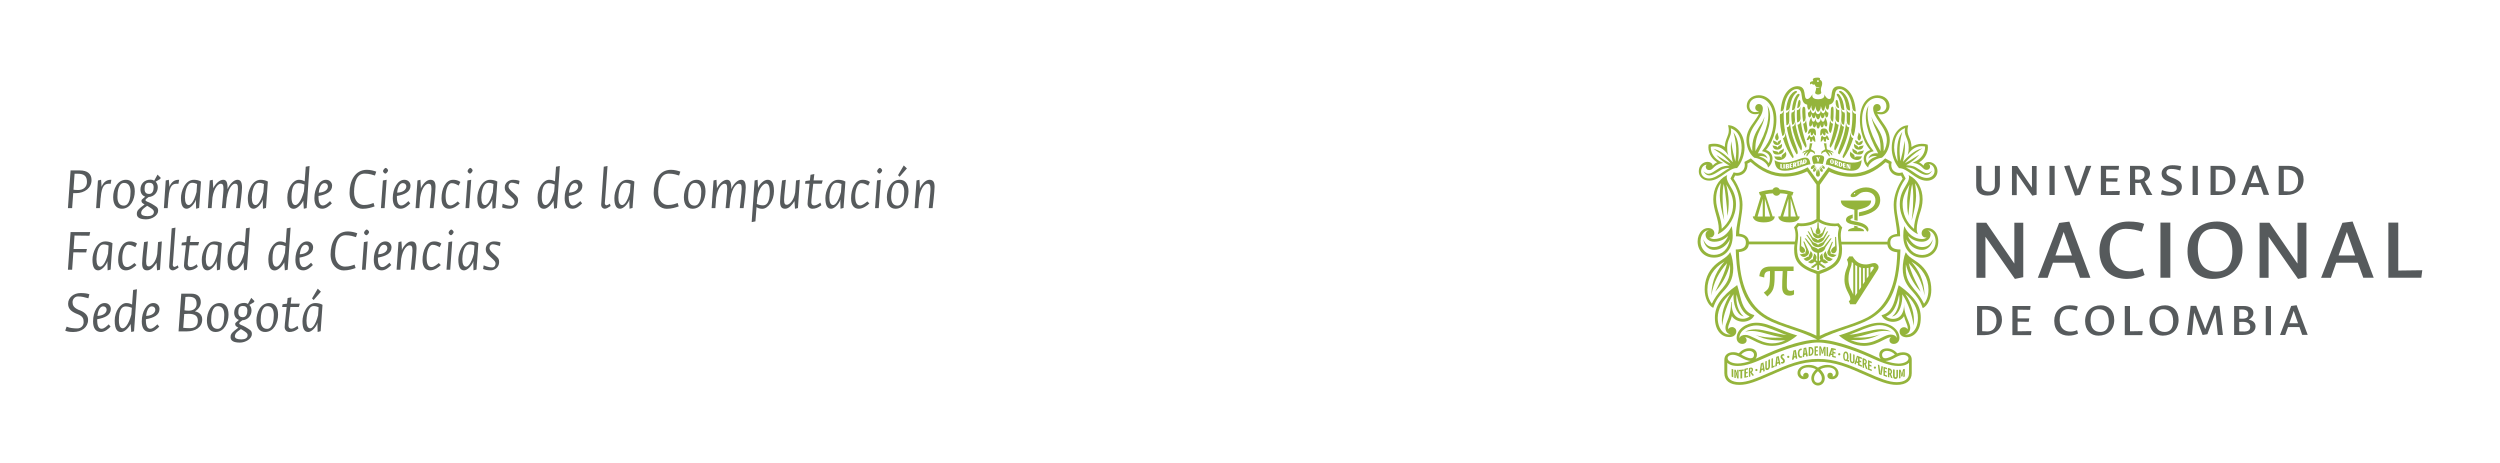 <?xml version="1.0" encoding="UTF-8"?>
<svg width="2300px" height="426px" viewBox="0 0 2300 426" version="1.1" xmlns="http://www.w3.org/2000/svg" xmlns:xlink="http://www.w3.org/1999/xlink">
    <!-- Generator: Sketch 45.2 (43514) - http://www.bohemiancoding.com/sketch -->
    <title>Banner</title>
    <desc>Created with Sketch.</desc>
    <defs></defs>
    <g id="Page-1" stroke="none" stroke-width="1" fill="none" fill-rule="evenodd">
        <g id="Banner">
            <path d="M72.076,174.812 C76.272,174.812 80.014,172.374 80.014,167.384 C80.014,161.828 77.122,159.844 71.623,159.844 L68.618,159.844 L67.597,174.528 C68.618,174.698 69.411,174.812 72.076,174.812 Z M69.752,177.703 C68.561,177.703 67.937,177.703 67.37,177.646 L66.35,191.48 L62.495,191.48 L64.933,156.782 L73.323,156.782 C80.581,156.782 84.209,160.071 84.209,165.627 C84.209,172.771 78.086,177.703 69.752,177.703 Z M92.657,182.012 C93.507,169.766 96.966,169.029 100.707,169.029 C101.388,169.029 101.728,169.085 101.785,169.142 L102.465,165.4 C102.295,165.343 102.182,165.4 101.955,165.4 C98.27,165.4 95.435,167.158 93.337,171.977 L93.394,170.956 L92.997,165.4 L90.105,166.024 L88.405,191.48 L91.863,191.48 L92.6,181.842 L92.657,182.012 Z M124.009,176.059 C124.009,183.373 120.154,192.047 112.103,192.047 C107.171,192.047 104.109,188.419 104.109,181.388 C104.109,174.075 107.908,165.4 115.959,165.4 C120.834,165.4 124.009,169.029 124.009,176.059 Z M113.918,189.156 C119.247,189.156 120.097,181.105 120.097,176.399 C120.097,171.467 118.34,168.292 114.144,168.292 C108.872,168.292 108.021,176.569 108.021,181.048 C108.021,186.434 110.062,189.156 113.918,189.156 Z M134.498,201.799 C128.885,201.799 125.88,200.211 125.88,196.809 C125.88,194.315 126.617,193.238 129.622,190.686 L133.024,188.078 C130.813,186.831 130.133,186.264 130.133,184.677 C130.133,183.486 130.926,183.429 133.591,180.935 C131.153,180.084 129.225,177.93 129.225,174.301 C129.225,169.312 132.57,165.287 138.58,165.287 C139.714,165.287 140.848,165.57 141.869,166.194 L144.93,160.638 L147.878,163.586 L147.368,164.663 L143.173,167.158 C144.363,168.348 145.157,170.049 145.157,172.204 C145.157,177.023 141.812,180.935 136.709,181.275 C135.235,182.465 133.874,183.146 133.874,184.053 C133.874,185.47 136.312,185.47 139.657,187.511 C143.399,189.949 145.497,190.46 145.497,193.918 C145.497,198.34 139.601,201.799 134.498,201.799 Z M137.106,178.44 C140.338,178.44 141.358,175.379 141.358,172.374 C141.358,168.802 139.317,168.121 136.993,168.121 C133.534,168.121 133.024,170.9 133.024,173.961 C133.024,177.306 134.838,178.44 137.106,178.44 Z M135.859,198.851 C139.147,198.851 141.585,197.66 141.585,194.995 C141.585,193.294 140.338,192.331 136.823,190.176 C135.915,189.666 135.122,189.212 134.441,188.815 L135.349,189.382 L132.627,191.367 C130.926,192.671 129.849,194.258 129.849,195.959 C129.849,198.113 132.344,198.851 135.859,198.851 Z M155.022,182.012 C155.872,169.766 159.331,169.029 163.073,169.029 C163.753,169.029 164.093,169.085 164.15,169.142 L164.83,165.4 C164.66,165.343 164.547,165.4 164.32,165.4 C160.635,165.4 157.8,167.158 155.702,171.977 L155.759,170.956 L155.362,165.4 L152.471,166.024 L150.77,191.48 L154.228,191.48 L154.965,181.842 L155.022,182.012 Z M180.422,192.047 L180.251,185.244 L180.365,183.543 C178.721,188.305 174.469,192.047 171.804,192.047 C168.572,192.047 166.474,189.439 166.474,182.182 C166.474,175.889 170.273,165.4 178.381,165.4 C180.422,165.4 183.2,165.91 184.901,167.044 L183.2,191.31 L180.422,192.047 Z M173.675,188.645 C175.092,188.645 178.267,186.548 180.818,176.683 L181.329,169.255 C180.138,168.632 178.324,168.178 176.736,168.178 C171.01,168.178 170.16,178.837 170.16,181.672 C170.16,186.151 171.294,188.645 173.675,188.645 Z M195.446,181.785 C196.92,172.204 201.002,169.029 203.043,169.029 C204.857,169.029 205.594,169.936 205.594,173.848 C205.594,177.193 204.29,188.759 204.12,191.48 L207.635,191.48 C207.806,189.893 208.316,185.357 208.769,180.991 L208.769,181.785 C210.187,172.487 214.155,169.029 216.083,169.029 C218.351,169.029 218.918,169.936 218.918,173.904 C218.918,177.249 217.33,188.759 217.16,191.48 L220.675,191.48 C220.959,188.702 222.66,177.079 222.66,172.6 C222.66,167.158 221.072,165.4 218.408,165.4 C215.176,165.4 211.264,169.312 209.28,174.075 C209.336,173.564 209.336,173.111 209.336,172.771 C209.336,167.271 207.976,165.4 205.368,165.4 C202.249,165.4 198.564,168.462 196.07,173.281 L196.126,172.09 L195.729,165.4 L193.008,166.024 L191.25,191.48 L194.709,191.48 L195.446,181.785 Z M241.936,192.047 L241.766,185.244 L241.88,183.543 C240.235,188.305 235.983,192.047 233.319,192.047 C230.087,192.047 227.989,189.439 227.989,182.182 C227.989,175.889 231.788,165.4 239.895,165.4 C241.936,165.4 244.714,165.91 246.415,167.044 L244.714,191.31 L241.936,192.047 Z M235.19,188.645 C236.607,188.645 239.782,186.548 242.333,176.683 L242.843,169.255 C241.653,168.632 239.839,168.178 238.251,168.178 C232.525,168.178 231.674,178.837 231.674,181.672 C231.674,186.151 232.808,188.645 235.19,188.645 Z M271.758,188.645 C273.516,188.645 276.918,185.981 279.639,176.059 L280.093,169.766 C278.675,169.142 276.407,168.518 274.536,168.518 C271.305,168.518 268.186,170.673 268.186,181.275 C268.186,186.774 269.717,188.645 271.758,188.645 Z M279.015,184.96 L279.015,184.563 C277.655,187.681 273.459,192.104 270.284,192.104 C267.393,192.104 264.331,190.573 264.331,181.615 C264.331,172.827 269.717,165.4 275.047,165.4 C277.655,165.4 279.299,166.251 280.319,166.817 L281.283,153.381 L284.798,152.7 L282.134,191.423 L279.526,192.047 L279.015,184.96 Z M296.534,192.047 C292.055,192.047 289.221,188.985 289.221,182.295 C289.221,173.281 293.813,165.4 299.879,165.4 C303.565,165.4 305.549,168.121 305.549,170.843 C305.549,176.626 300.106,179.007 293.019,180.311 L293.019,181.388 C293.019,186.831 294.663,189.042 296.988,189.042 C299.596,189.042 301.523,186.888 303.621,185.017 L305.322,187.115 C303.224,189.326 299.936,192.047 296.534,192.047 Z M298.519,168.462 C296.307,168.462 293.926,170.729 293.246,177.249 C298.689,177.023 301.694,174.471 301.694,171.523 C301.694,169.879 300.56,168.462 298.519,168.462 Z M343.648,186.718 C341.607,187.455 339.056,188.589 334.804,188.589 C330.495,188.589 325.562,185.244 325.733,176.456 C325.903,167.555 328.17,159.731 335.541,159.731 C339.85,159.731 343.138,160.921 344.952,161.488 L346.143,157.916 C344.159,157.123 340.643,156.215 337.582,156.215 C326.47,156.215 321.594,166.591 321.594,177.42 C321.594,187.625 328.057,192.104 333.613,192.104 C338.035,192.104 341.947,190.856 344.612,189.893 L343.648,186.718 Z M352.379,157.406 C352.379,158.427 353.797,159.731 354.591,159.731 C355.384,159.731 357.029,157.689 357.029,156.896 C357.029,155.819 355.554,154.458 354.817,154.458 C354.137,154.458 352.379,156.329 352.379,157.406 Z M352.266,166.024 L350.452,191.48 L353.854,191.48 L355.725,165.4 L352.266,166.024 Z M368.651,192.047 C364.172,192.047 361.337,188.985 361.337,182.295 C361.337,173.281 365.93,165.4 371.996,165.4 C375.681,165.4 377.666,168.121 377.666,170.843 C377.666,176.626 372.223,179.007 365.136,180.311 L365.136,181.388 C365.136,186.831 366.78,189.042 369.105,189.042 C371.713,189.042 373.64,186.888 375.738,185.017 L377.439,187.115 C375.341,189.326 372.053,192.047 368.651,192.047 Z M370.635,168.462 C368.424,168.462 366.043,170.729 365.363,177.249 C370.806,177.023 373.81,174.471 373.81,171.523 C373.81,169.879 372.677,168.462 370.635,168.462 Z M394.164,169.029 C396.035,169.029 396.942,169.936 396.942,173.848 C396.942,177.193 395.582,188.759 395.355,191.48 L398.87,191.48 C399.153,188.589 400.684,176.342 400.684,171.863 C400.684,167.271 399.21,165.4 395.978,165.4 C392.18,165.4 388.608,169.879 387.134,173.451 L387.191,172.09 L386.794,165.4 L384.072,166.024 L382.315,191.48 L385.773,191.48 L386.51,181.558 C388.098,172.147 392.01,169.029 394.164,169.029 Z M421.151,185.3 C419.224,186.944 416.616,188.985 414.518,188.985 C411.4,188.985 409.982,186.377 409.982,180.481 C409.982,175.662 411.626,168.518 415.538,168.518 C418.203,168.518 420.244,169.766 421.945,170.729 L423.533,167.441 C422.852,166.931 420.925,165.4 416.899,165.4 C409.869,165.4 406.184,173.791 406.184,182.522 C406.184,189.042 409.075,192.047 413.327,192.047 C417.239,192.047 421.151,188.985 423.022,187.171 L421.151,185.3 Z M430.166,157.406 C430.166,158.427 431.583,159.731 432.377,159.731 C433.171,159.731 434.815,157.689 434.815,156.896 C434.815,155.819 433.341,154.458 432.604,154.458 C431.923,154.458 430.166,156.329 430.166,157.406 Z M430.053,166.024 L428.238,191.48 L431.64,191.48 L433.511,165.4 L430.053,166.024 Z M453.071,192.047 L452.901,185.244 L453.014,183.543 C451.37,188.305 447.118,192.047 444.453,192.047 C441.222,192.047 439.124,189.439 439.124,182.182 C439.124,175.889 442.922,165.4 451.03,165.4 C453.071,165.4 455.849,165.91 457.55,167.044 L455.849,191.31 L453.071,192.047 Z M446.324,188.645 C447.742,188.645 450.917,186.548 453.468,176.683 L453.978,169.255 C452.787,168.632 450.973,168.178 449.386,168.178 C443.659,168.178 442.809,178.837 442.809,181.672 C442.809,186.151 443.943,188.645 446.324,188.645 Z M468.889,192.047 C471.837,192.047 476.656,189.836 476.656,184.336 C476.656,181.615 475.806,180.765 473.822,178.837 L470.42,175.775 C468.322,173.791 467.812,172.657 467.812,171.467 C467.812,169.709 468.889,168.065 470.817,168.065 C472.858,168.065 475.919,169.255 477.393,169.652 L477.96,166.477 C477.563,166.08 474.955,165.4 471.894,165.4 C468.719,165.4 464.41,167.725 464.353,172.374 C464.353,175.152 465.204,176.512 467.302,178.44 L470.533,181.445 C472.688,183.429 473.368,184.393 473.368,185.867 C473.368,187.511 472.461,189.326 470.25,189.326 C467.755,189.326 465.204,188.532 462.426,187.455 L461.915,190.743 C463.39,191.423 465.601,192.047 468.889,192.047 Z M501.999,188.645 C503.757,188.645 507.159,185.981 509.88,176.059 L510.334,169.766 C508.916,169.142 506.648,168.518 504.777,168.518 C501.546,168.518 498.427,170.673 498.427,181.275 C498.427,186.774 499.958,188.645 501.999,188.645 Z M509.256,184.96 L509.256,184.563 C507.896,187.681 503.7,192.104 500.525,192.104 C497.634,192.104 494.572,190.573 494.572,181.615 C494.572,172.827 499.958,165.4 505.288,165.4 C507.896,165.4 509.54,166.251 510.56,166.817 L511.524,153.381 L515.039,152.7 L512.375,191.423 L509.767,192.047 L509.256,184.96 Z M526.775,192.047 C522.296,192.047 519.462,188.985 519.462,182.295 C519.462,173.281 524.054,165.4 530.12,165.4 C533.806,165.4 535.79,168.121 535.79,170.843 C535.79,176.626 530.347,179.007 523.26,180.311 L523.26,181.388 C523.26,186.831 524.904,189.042 527.229,189.042 C529.837,189.042 531.765,186.888 533.862,185.017 L535.563,187.115 C533.465,189.326 530.177,192.047 526.775,192.047 Z M528.76,168.462 C526.549,168.462 524.167,170.729 523.487,177.249 C528.93,177.023 531.935,174.471 531.935,171.523 C531.935,169.879 530.801,168.462 528.76,168.462 Z M561.076,187.398 C559.942,188.305 558.241,188.872 558.015,188.872 C557.334,188.872 556.427,188.248 556.427,186.888 C556.427,186.037 556.767,184.28 558.922,152.7 L555.463,153.381 C553.082,188.589 553.082,187.625 553.082,188.305 C553.082,190.8 554.84,192.047 556.37,192.047 C557.901,192.047 559.432,191.027 561.757,189.552 L561.076,187.398 Z M579.162,192.047 L578.992,185.244 L579.105,183.543 C577.461,188.305 573.209,192.047 570.544,192.047 C567.313,192.047 565.215,189.439 565.215,182.182 C565.215,175.889 569.014,165.4 577.121,165.4 C579.162,165.4 581.94,165.91 583.641,167.044 L581.94,191.31 L579.162,192.047 Z M572.415,188.645 C573.833,188.645 577.008,186.548 579.559,176.683 L580.069,169.255 C578.879,168.632 577.064,168.178 575.477,168.178 C569.751,168.178 568.9,178.837 568.9,181.672 C568.9,186.151 570.034,188.645 572.415,188.645 Z M623.441,186.718 C621.4,187.455 618.849,188.589 614.597,188.589 C610.288,188.589 605.355,185.244 605.526,176.456 C605.696,167.555 607.963,159.731 615.334,159.731 C619.643,159.731 622.931,160.921 624.745,161.488 L625.936,157.916 C623.952,157.123 620.437,156.215 617.375,156.215 C606.263,156.215 601.387,166.591 601.387,177.42 C601.387,187.625 607.85,192.104 613.406,192.104 C617.829,192.104 621.741,190.856 624.405,189.893 L623.441,186.718 Z M649.068,176.059 C649.068,183.373 645.213,192.047 637.162,192.047 C632.229,192.047 629.168,188.419 629.168,181.388 C629.168,174.075 632.966,165.4 641.017,165.4 C645.893,165.4 649.068,169.029 649.068,176.059 Z M638.976,189.156 C644.305,189.156 645.156,181.105 645.156,176.399 C645.156,171.467 643.398,168.292 639.203,168.292 C633.93,168.292 633.08,176.569 633.08,181.048 C633.08,186.434 635.121,189.156 638.976,189.156 Z M658.876,181.785 C660.35,172.204 664.432,169.029 666.473,169.029 C668.288,169.029 669.025,169.936 669.025,173.848 C669.025,177.193 667.721,188.759 667.551,191.48 L671.066,191.48 C671.236,189.893 671.746,185.357 672.2,180.991 L672.2,181.785 C673.617,172.487 677.586,169.029 679.513,169.029 C681.781,169.029 682.348,169.936 682.348,173.904 C682.348,177.249 680.761,188.759 680.591,191.48 L684.106,191.48 C684.389,188.702 686.09,177.079 686.09,172.6 C686.09,167.158 684.503,165.4 681.838,165.4 C678.606,165.4 674.694,169.312 672.71,174.075 C672.767,173.564 672.767,173.111 672.767,172.771 C672.767,167.271 671.406,165.4 668.798,165.4 C665.68,165.4 661.994,168.462 659.5,173.281 L659.557,172.09 L659.16,165.4 L656.438,166.024 L654.681,191.48 L658.139,191.48 L658.876,181.785 Z M701.851,188.929 C705.026,188.929 708.201,186.774 708.201,176.229 C708.201,170.673 706.671,168.859 704.63,168.859 C702.759,168.859 698.053,172.544 696.749,181.785 L696.862,179.687 L696.239,187.681 C697.599,188.305 699.981,188.929 701.851,188.929 Z M694.991,203.67 L691.533,204.35 L694.254,166.024 L696.976,165.4 L697.373,172.487 L697.373,172.941 C698.903,169.142 702.872,165.4 706.104,165.4 C708.995,165.4 712.057,166.874 712.057,175.889 C712.057,184.62 706.614,192.104 701.285,192.104 C698.677,192.104 696.976,191.197 696.012,190.573 L694.991,203.67 Z M731.39,192.047 L734.111,191.423 L735.812,165.4 L732.354,166.024 L731.56,177.023 C730.369,184.507 726.174,188.419 723.906,188.419 C722.262,188.419 721.355,187.625 721.355,183.713 C721.355,180.368 722.829,168.121 722.999,165.4 L719.484,166.024 C719.2,168.915 717.67,181.105 717.67,185.584 C717.67,190.176 719.144,192.047 722.319,192.047 C725.89,192.047 728.839,188.305 730.993,184.903 L730.936,185.357 L731.39,192.047 Z M755.656,188.759 L754.749,186.434 C752.707,187.908 750.893,188.985 749.079,188.985 C747.491,188.985 746.414,187.965 746.414,186.094 C746.414,183.543 747.265,176.683 748.172,169.029 L755.996,169.029 L756.903,165.967 L748.512,165.967 C748.739,164.039 748.966,162.055 749.192,160.127 L745.677,160.808 C745.45,162.679 745.28,164.38 745.11,165.967 L741.028,166.534 L740.631,169.029 L744.77,169.029 C742.842,186.604 742.956,186.604 742.956,187.568 C742.956,190.176 744.94,192.047 747.321,192.047 C749.929,192.047 752.764,191.253 755.656,188.759 Z M773.288,192.047 L773.118,185.244 L773.231,183.543 C771.587,188.305 767.335,192.047 764.67,192.047 C761.439,192.047 759.341,189.439 759.341,182.182 C759.341,175.889 763.139,165.4 771.247,165.4 C773.288,165.4 776.066,165.91 777.767,167.044 L776.066,191.31 L773.288,192.047 Z M766.541,188.645 C767.959,188.645 771.134,186.548 773.685,176.683 L774.195,169.255 C773.005,168.632 771.19,168.178 769.603,168.178 C763.877,168.178 763.026,178.837 763.026,181.672 C763.026,186.151 764.16,188.645 766.541,188.645 Z M797.951,185.3 C796.023,186.944 793.415,188.985 791.317,188.985 C788.199,188.985 786.782,186.377 786.782,180.481 C786.782,175.662 788.426,168.518 792.338,168.518 C795.002,168.518 797.043,169.766 798.744,170.729 L800.332,167.441 C799.651,166.931 797.724,165.4 793.698,165.4 C786.668,165.4 782.983,173.791 782.983,182.522 C782.983,189.042 785.874,192.047 790.127,192.047 C794.039,192.047 797.951,188.985 799.822,187.171 L797.951,185.3 Z M806.965,157.406 C806.965,158.427 808.383,159.731 809.176,159.731 C809.97,159.731 811.614,157.689 811.614,156.896 C811.614,155.819 810.14,154.458 809.403,154.458 C808.723,154.458 806.965,156.329 806.965,157.406 Z M806.852,166.024 L805.038,191.48 L808.439,191.48 L810.31,165.4 L806.852,166.024 Z M826.185,161.148 L827.659,162.622 L834.349,154.968 L831.458,152.19 L826.185,161.148 Z M835.823,176.059 C835.823,183.373 831.968,192.047 823.917,192.047 C818.985,192.047 815.923,188.419 815.923,181.388 C815.923,174.075 819.722,165.4 827.773,165.4 C832.648,165.4 835.823,169.029 835.823,176.059 Z M825.731,189.156 C831.061,189.156 831.911,181.105 831.911,176.399 C831.911,171.467 830.154,168.292 825.958,168.292 C820.686,168.292 819.835,176.569 819.835,181.048 C819.835,186.434 821.876,189.156 825.731,189.156 Z M853.286,169.029 C855.157,169.029 856.064,169.936 856.064,173.848 C856.064,177.193 854.703,188.759 854.476,191.48 L857.991,191.48 C858.275,188.589 859.806,176.342 859.806,171.863 C859.806,167.271 858.331,165.4 855.1,165.4 C851.301,165.4 847.729,169.879 846.255,173.451 L846.312,172.09 L845.915,165.4 L843.194,166.024 L841.436,191.48 L844.895,191.48 L845.632,181.558 C847.219,172.147 851.131,169.029 853.286,169.029 Z M79.277,232.244 L79.957,229.069 L67.711,229.069 L68.561,216.71 L82.281,216.88 L82.962,213.478 L64.933,213.478 L62.495,248.176 L66.35,248.176 L67.484,232.131 L79.277,232.244 Z M99.007,248.743 L98.837,241.939 L98.95,240.238 C97.306,245.001 93.054,248.743 90.389,248.743 C87.157,248.743 85.059,246.135 85.059,238.878 C85.059,232.584 88.858,222.096 96.966,222.096 C99.007,222.096 101.785,222.606 103.486,223.74 L101.785,248.006 L99.007,248.743 Z M92.26,245.341 C93.677,245.341 96.852,243.243 99.403,233.378 L99.914,225.951 C98.723,225.327 96.909,224.874 95.321,224.874 C89.595,224.874 88.745,235.533 88.745,238.367 C88.745,242.846 89.879,245.341 92.26,245.341 Z M123.669,241.996 C121.742,243.64 119.134,245.681 117.036,245.681 C113.918,245.681 112.5,243.073 112.5,237.177 C112.5,232.358 114.144,225.214 118.056,225.214 C120.721,225.214 122.762,226.461 124.463,227.425 L126.05,224.137 C125.37,223.627 123.442,222.096 119.417,222.096 C112.387,222.096 108.702,230.487 108.702,239.218 C108.702,245.738 111.593,248.743 115.845,248.743 C119.757,248.743 123.669,245.681 125.54,243.867 L123.669,241.996 Z M144.477,248.743 L147.198,248.119 L148.899,222.096 L145.44,222.719 L144.647,233.718 C143.456,241.202 139.261,245.114 136.993,245.114 C135.349,245.114 134.441,244.32 134.441,240.408 C134.441,237.063 135.915,224.817 136.086,222.096 L132.57,222.719 C132.287,225.611 130.756,237.8 130.756,242.279 C130.756,246.872 132.23,248.743 135.405,248.743 C138.977,248.743 141.925,245.001 144.08,241.599 L144.023,242.053 L144.477,248.743 Z M163.583,244.094 C162.449,245.001 160.748,245.568 160.521,245.568 C159.841,245.568 158.934,244.944 158.934,243.583 C158.934,242.733 159.274,240.975 161.429,209.396 L157.97,210.076 C155.589,245.284 155.589,244.32 155.589,245.001 C155.589,247.495 157.346,248.743 158.877,248.743 C160.408,248.743 161.939,247.722 164.263,246.248 L163.583,244.094 Z M181.952,245.454 L181.045,243.13 C179.004,244.604 177.19,245.681 175.376,245.681 C173.788,245.681 172.711,244.661 172.711,242.79 C172.711,240.238 173.561,233.378 174.469,225.724 L182.293,225.724 L183.2,222.663 L174.809,222.663 C175.035,220.735 175.262,218.751 175.489,216.823 L171.974,217.503 C171.747,219.374 171.577,221.075 171.407,222.663 L167.325,223.23 L166.928,225.724 L171.067,225.724 C169.139,243.3 169.253,243.3 169.253,244.264 C169.253,246.872 171.237,248.743 173.618,248.743 C176.226,248.743 179.061,247.949 181.952,245.454 Z M199.585,248.743 L199.415,241.939 L199.528,240.238 C197.884,245.001 193.632,248.743 190.967,248.743 C187.735,248.743 185.638,246.135 185.638,238.878 C185.638,232.584 189.436,222.096 197.544,222.096 C199.585,222.096 202.363,222.606 204.064,223.74 L202.363,248.006 L199.585,248.743 Z M192.838,245.341 C194.255,245.341 197.43,243.243 199.982,233.378 L200.492,225.951 C199.301,225.327 197.487,224.874 195.899,224.874 C190.173,224.874 189.323,235.533 189.323,238.367 C189.323,242.846 190.457,245.341 192.838,245.341 Z M216.763,245.341 C218.521,245.341 221.923,242.676 224.644,232.755 L225.098,226.461 C223.68,225.838 221.413,225.214 219.542,225.214 C216.31,225.214 213.192,227.368 213.192,237.971 C213.192,243.47 214.722,245.341 216.763,245.341 Z M224.021,241.656 L224.021,241.259 C222.66,244.377 218.464,248.799 215.289,248.799 C212.398,248.799 209.336,247.269 209.336,238.311 C209.336,229.523 214.722,222.096 220.052,222.096 C222.66,222.096 224.304,222.946 225.325,223.513 L226.288,210.076 L229.803,209.396 L227.139,248.119 L224.531,248.743 L224.021,241.656 Z M254.296,245.341 C256.054,245.341 259.455,242.676 262.177,232.755 L262.63,226.461 C261.213,225.838 258.945,225.214 257.074,225.214 C253.842,225.214 250.724,227.368 250.724,237.971 C250.724,243.47 252.255,245.341 254.296,245.341 Z M261.553,241.656 L261.553,241.259 C260.192,244.377 255.997,248.799 252.822,248.799 C249.93,248.799 246.869,247.269 246.869,238.311 C246.869,229.523 252.255,222.096 257.584,222.096 C260.192,222.096 261.837,222.946 262.857,223.513 L263.821,210.076 L267.336,209.396 L264.671,248.119 L262.063,248.743 L261.553,241.656 Z M279.072,248.743 C274.593,248.743 271.758,245.681 271.758,238.991 C271.758,229.976 276.351,222.096 282.417,222.096 C286.102,222.096 288.087,224.817 288.087,227.539 C288.087,233.321 282.644,235.703 275.557,237.007 L275.557,238.084 C275.557,243.527 277.201,245.738 279.526,245.738 C282.134,245.738 284.061,243.583 286.159,241.712 L287.86,243.81 C285.762,246.021 282.474,248.743 279.072,248.743 Z M281.056,225.157 C278.845,225.157 276.464,227.425 275.784,233.945 C281.226,233.718 284.231,231.167 284.231,228.219 C284.231,226.575 283.097,225.157 281.056,225.157 Z M326.186,243.413 C324.145,244.15 321.594,245.284 317.342,245.284 C313.033,245.284 308.1,241.939 308.27,233.151 C308.44,224.25 310.708,216.426 318.079,216.426 C322.387,216.426 325.676,217.617 327.49,218.184 L328.681,214.612 C326.696,213.818 323.181,212.911 320.12,212.911 C309.007,212.911 304.131,223.286 304.131,234.115 C304.131,244.32 310.595,248.799 316.151,248.799 C320.573,248.799 324.485,247.552 327.15,246.588 L326.186,243.413 Z M334.917,214.102 C334.917,215.122 336.335,216.426 337.128,216.426 C337.922,216.426 339.566,214.385 339.566,213.591 C339.566,212.514 338.092,211.153 337.355,211.153 C336.675,211.153 334.917,213.024 334.917,214.102 Z M334.804,222.719 L332.99,248.176 L336.391,248.176 L338.262,222.096 L334.804,222.719 Z M351.189,248.743 C346.71,248.743 343.875,245.681 343.875,238.991 C343.875,229.976 348.467,222.096 354.534,222.096 C358.219,222.096 360.203,224.817 360.203,227.539 C360.203,233.321 354.761,235.703 347.674,237.007 L347.674,238.084 C347.674,243.527 349.318,245.738 351.642,245.738 C354.25,245.738 356.178,243.583 358.276,241.712 L359.977,243.81 C357.879,246.021 354.591,248.743 351.189,248.743 Z M353.173,225.157 C350.962,225.157 348.581,227.425 347.901,233.945 C353.343,233.718 356.348,231.167 356.348,228.219 C356.348,226.575 355.214,225.157 353.173,225.157 Z M376.702,225.724 C378.573,225.724 379.48,226.631 379.48,230.543 C379.48,233.888 378.119,245.454 377.893,248.176 L381.408,248.176 C381.691,245.284 383.222,233.038 383.222,228.559 C383.222,223.967 381.748,222.096 378.516,222.096 C374.718,222.096 371.146,226.575 369.672,230.147 L369.728,228.786 L369.331,222.096 L366.61,222.719 L364.853,248.176 L368.311,248.176 L369.048,238.254 C370.635,228.843 374.547,225.724 376.702,225.724 Z M403.689,241.996 C401.761,243.64 399.153,245.681 397.056,245.681 C393.937,245.681 392.52,243.073 392.52,237.177 C392.52,232.358 394.164,225.214 398.076,225.214 C400.741,225.214 402.782,226.461 404.483,227.425 L406.07,224.137 C405.39,223.627 403.462,222.096 399.437,222.096 C392.407,222.096 388.721,230.487 388.721,239.218 C388.721,245.738 391.613,248.743 395.865,248.743 C399.777,248.743 403.689,245.681 405.56,243.867 L403.689,241.996 Z M412.704,214.102 C412.704,215.122 414.121,216.426 414.915,216.426 C415.709,216.426 417.353,214.385 417.353,213.591 C417.353,212.514 415.879,211.153 415.142,211.153 C414.461,211.153 412.704,213.024 412.704,214.102 Z M412.59,222.719 L410.776,248.176 L414.178,248.176 L416.049,222.096 L412.59,222.719 Z M435.609,248.743 L435.439,241.939 L435.552,240.238 C433.908,245.001 429.656,248.743 426.991,248.743 C423.759,248.743 421.662,246.135 421.662,238.878 C421.662,232.584 425.46,222.096 433.568,222.096 C435.609,222.096 438.387,222.606 440.088,223.74 L438.387,248.006 L435.609,248.743 Z M428.862,245.341 C430.279,245.341 433.454,243.243 436.006,233.378 L436.516,225.951 C435.325,225.327 433.511,224.874 431.923,224.874 C426.197,224.874 425.347,235.533 425.347,238.367 C425.347,242.846 426.481,245.341 428.862,245.341 Z M451.427,248.743 C454.375,248.743 459.194,246.532 459.194,241.032 C459.194,238.311 458.344,237.46 456.359,235.533 L452.958,232.471 C450.86,230.487 450.35,229.353 450.35,228.162 C450.35,226.405 451.427,224.76 453.354,224.76 C455.395,224.76 458.457,225.951 459.931,226.348 L460.498,223.173 C460.101,222.776 457.493,222.096 454.432,222.096 C451.257,222.096 446.948,224.42 446.891,229.069 C446.891,231.847 447.742,233.208 449.839,235.136 L453.071,238.141 C455.225,240.125 455.906,241.089 455.906,242.563 C455.906,244.207 454.999,246.021 452.787,246.021 C450.293,246.021 447.742,245.228 444.963,244.15 L444.453,247.439 C445.927,248.119 448.138,248.743 451.427,248.743 Z M71.906,289.223 C76.385,291.151 76.952,293.362 76.952,296.367 C76.952,299.599 74.627,302.15 71.112,302.15 C67.824,302.15 64.082,301.81 61.304,300.506 L60,304.191 C62.098,305.212 64.706,305.438 67.484,305.438 C75.024,305.438 81.034,301.186 81.034,294.326 C81.034,290.697 78.936,287.863 74.061,285.708 L72.076,284.971 C67.654,282.93 66.747,280.662 66.747,277.998 C66.747,275.22 68.901,272.725 71.623,272.725 C75.365,272.725 77.462,273.405 81.318,274.426 L82.225,270.741 C80.637,270.06 77.802,269.607 74.117,269.607 C67.824,269.607 62.665,273.689 62.665,279.415 C62.665,283.667 64.933,286.162 69.695,288.316 L71.906,289.223 Z M92.94,305.438 C88.461,305.438 85.626,302.377 85.626,295.687 C85.626,286.672 90.219,278.791 96.285,278.791 C99.97,278.791 101.955,281.513 101.955,284.234 C101.955,290.017 96.512,292.398 89.425,293.702 L89.425,294.78 C89.425,300.222 91.069,302.433 93.394,302.433 C96.002,302.433 97.929,300.279 100.027,298.408 L101.728,300.506 C99.63,302.717 96.342,305.438 92.94,305.438 Z M94.925,281.853 C92.713,281.853 90.332,284.121 89.652,290.641 C95.095,290.414 98.099,287.863 98.099,284.915 C98.099,283.27 96.966,281.853 94.925,281.853 Z M112.954,302.037 C114.711,302.037 118.113,299.372 120.834,289.45 L121.288,283.157 C119.871,282.533 117.603,281.91 115.732,281.91 C112.5,281.91 109.382,284.064 109.382,294.666 C109.382,300.166 110.913,302.037 112.954,302.037 Z M120.211,298.351 L120.211,297.955 C118.85,301.073 114.655,305.495 111.48,305.495 C108.588,305.495 105.527,303.964 105.527,295.006 C105.527,286.219 110.913,278.791 116.242,278.791 C118.85,278.791 120.494,279.642 121.515,280.209 L122.479,266.772 L125.994,266.092 L123.329,304.815 L120.721,305.438 L120.211,298.351 Z M137.73,305.438 C133.251,305.438 130.416,302.377 130.416,295.687 C130.416,286.672 135.008,278.791 141.075,278.791 C144.76,278.791 146.744,281.513 146.744,284.234 C146.744,290.017 141.302,292.398 134.215,293.702 L134.215,294.78 C134.215,300.222 135.859,302.433 138.183,302.433 C140.791,302.433 142.719,300.279 144.817,298.408 L146.518,300.506 C144.42,302.717 141.131,305.438 137.73,305.438 Z M139.714,281.853 C137.503,281.853 135.122,284.121 134.441,290.641 C139.884,290.414 142.889,287.863 142.889,284.915 C142.889,283.27 141.755,281.853 139.714,281.853 Z M173.561,285.822 C176.68,285.822 180.875,284.574 180.875,279.585 C180.875,275.22 179.231,273.008 173.335,273.008 C171.974,273.008 171.237,273.122 170.613,273.179 L169.706,285.481 C171.18,285.708 171.69,285.822 173.561,285.822 Z M174.412,301.923 C179.288,301.923 182.009,299.996 182.009,295.006 C182.009,290.697 179.288,288.713 173.448,288.713 C171.861,288.713 170.84,288.77 169.479,288.883 L168.572,301.583 C170.443,301.753 171.917,301.923 174.412,301.923 Z M164.263,304.871 L166.758,270.174 L175.999,270.174 C181.499,270.174 184.73,272.895 184.73,277.941 C184.73,281.683 182.463,284.631 179.288,286.445 C182.406,287.012 186.034,288.997 186.034,293.872 C186.034,301.186 179.685,304.871 171.974,304.871 L164.263,304.871 Z M210.243,289.45 C210.243,296.764 206.388,305.438 198.337,305.438 C193.405,305.438 190.343,301.81 190.343,294.78 C190.343,287.466 194.142,278.791 202.193,278.791 C207.069,278.791 210.243,282.42 210.243,289.45 Z M200.152,302.547 C205.481,302.547 206.331,294.496 206.331,289.79 C206.331,284.858 204.574,281.683 200.378,281.683 C195.106,281.683 194.255,289.96 194.255,294.439 C194.255,299.825 196.296,302.547 200.152,302.547 Z M220.732,315.19 C215.119,315.19 212.114,313.603 212.114,310.201 C212.114,307.706 212.851,306.629 215.856,304.078 L219.258,301.47 C217.047,300.222 216.367,299.655 216.367,298.068 C216.367,296.877 217.16,296.821 219.825,294.326 C217.387,293.476 215.459,291.321 215.459,287.693 C215.459,282.703 218.805,278.678 224.814,278.678 C225.948,278.678 227.082,278.961 228.103,279.585 L231.164,274.029 L234.112,276.977 L233.602,278.054 L229.407,280.549 C230.597,281.74 231.391,283.44 231.391,285.595 C231.391,290.414 228.046,294.326 222.943,294.666 C221.469,295.857 220.109,296.537 220.109,297.444 C220.109,298.862 222.546,298.862 225.891,300.903 C229.633,303.341 231.731,303.851 231.731,307.309 C231.731,311.732 225.835,315.19 220.732,315.19 Z M223.34,291.831 C226.572,291.831 227.592,288.77 227.592,285.765 C227.592,282.193 225.551,281.513 223.227,281.513 C219.768,281.513 219.258,284.291 219.258,287.352 C219.258,290.697 221.072,291.831 223.34,291.831 Z M222.093,312.242 C225.381,312.242 227.819,311.051 227.819,308.387 C227.819,306.686 226.572,305.722 223.057,303.567 C222.15,303.057 221.356,302.604 220.675,302.207 L221.583,302.774 L218.861,304.758 C217.16,306.062 216.083,307.649 216.083,309.35 C216.083,311.505 218.578,312.242 222.093,312.242 Z M255.827,289.45 C255.827,296.764 251.971,305.438 243.921,305.438 C238.988,305.438 235.927,301.81 235.927,294.78 C235.927,287.466 239.725,278.791 247.776,278.791 C252.652,278.791 255.827,282.42 255.827,289.45 Z M245.735,302.547 C251.064,302.547 251.915,294.496 251.915,289.79 C251.915,284.858 250.157,281.683 245.962,281.683 C240.689,281.683 239.839,289.96 239.839,294.439 C239.839,299.825 241.88,302.547 245.735,302.547 Z M274.593,302.15 L273.686,299.825 C271.645,301.3 269.831,302.377 268.016,302.377 C266.429,302.377 265.352,301.356 265.352,299.485 C265.352,296.934 266.202,290.074 267.109,282.42 L274.933,282.42 L275.84,279.358 L267.449,279.358 C267.676,277.431 267.903,275.446 268.13,273.519 L264.615,274.199 C264.388,276.07 264.218,277.771 264.048,279.358 L259.966,279.925 L259.569,282.42 L263.707,282.42 C261.78,299.996 261.893,299.996 261.893,300.959 C261.893,303.567 263.878,305.438 266.259,305.438 C268.867,305.438 271.702,304.645 274.593,302.15 Z M287.066,274.539 L288.54,276.013 L295.23,268.359 L292.339,265.581 L287.066,274.539 Z M292.225,305.438 L292.055,298.635 L292.169,296.934 C290.525,301.696 286.272,305.438 283.608,305.438 C280.376,305.438 278.278,302.83 278.278,295.573 C278.278,289.28 282.077,278.791 290.184,278.791 C292.225,278.791 295.003,279.302 296.704,280.436 L295.003,304.701 L292.225,305.438 Z M285.479,302.037 C286.896,302.037 290.071,299.939 292.622,290.074 L293.133,282.647 C291.942,282.023 290.128,281.569 288.54,281.569 C282.814,281.569 281.963,292.228 281.963,295.063 C281.963,299.542 283.097,302.037 285.479,302.037 Z" id="Programa-de-Ciencias" fill="#565A5C"></path>
            <g id="escudoUnal" transform="translate(1491, 0)">
                <rect id="Rectangle-path" x="0" y="0" width="808.5" height="425.2"></rect>
                <g id="Group" transform="translate(70, 71)" fill-rule="nonzero">
                    <path d="M257.1,81.6 L261.9,81.6 L261.9,98.2 C261.9,103.3 264.5,105.2 269.2,105.2 C272.2,105.2 274.3,103.4 274.3,99.5 L274.3,81.6 L278.9,81.6 L278.9,98.5 C278.9,105.2 275,108.9 267.5,108.9 C261,108.9 257.1,105.8 257.1,99.7 L257.1,81.6 L257.1,81.6 Z M308.7,109 L294.4,88.5 L294.4,108.5 L290,108.5 L290,81.7 L294.8,81.7 L308.4,101.6 L308.4,81.7 L312.7,81.7 L312.7,108.2 L308.7,109 Z M329.3,108.4 L324.5,108.4 L324.5,81.6 L329.3,81.6 L329.3,108.4 Z M338,81.9 L342.9,81.1 L350.6,103.3 L358.1,81.6 L363,81.6 L352.8,108.2 L348,109 L338,81.9 Z M371.7,81.6 L388.5,81.6 L388.1,85.2 C384.3,85.1 380.4,85.1 376.6,85 L376.6,93 L387.3,93 L386.8,96.2 L376.6,96 L376.6,104.9 L389.3,104.7 L388.9,108.4 L371.8,108.4 L371.8,81.6 L371.7,81.6 Z M403.4,97.3 L403.4,108.4 L398.6,108.4 L398.6,81.6 L407.8,81.6 C413.6,81.6 417,83.9 417,88.4 C417,92.1 414.9,94.6 412.1,96 L419.2,108.4 L413.8,108.4 L408.2,97.2 C407.4,97.3 406.7,97.4 406,97.4 C405.2,97.4 404.3,97.3 403.4,97.3 Z M412,89.8 C412,86.6 410.2,84.9 406.1,84.9 C405.1,84.9 404.2,84.9 403.3,85 L403.3,94.1 C404.4,94.2 405.5,94.3 406.9,94.3 C409.6,94.1 412,93 412,89.8 Z M427.7,88.4 C427.7,84.2 431.8,81 437.6,81 C440.8,81 443.8,81.4 445.7,82 L444.8,85.9 C442.2,85 439.4,84.4 436.3,84.4 C433.8,84.4 432.1,85.5 432.1,87.7 C432.1,89.8 433.7,91 438,92.7 C444.8,95.4 446.3,97.4 446.3,100.9 C446.3,105.7 441.9,109 435,109 C432.2,109 429.1,108.5 427.1,107.9 L428,103.9 C430.7,104.9 433.7,105.6 437.1,105.6 C439.5,105.6 441.6,104.4 441.6,102.3 C441.6,100 440.4,98.6 435.4,96.7 C430,94.5 427.7,92.6 427.7,88.4 Z M461,108.4 L456.2,108.4 L456.2,81.6 L461,81.6 L461,108.4 Z M482,81.6 C490.3,81.6 495.6,86.1 495.6,94.2 C495.6,103.2 488.8,108.4 479.8,108.4 L472.7,108.4 L472.7,81.6 L482,81.6 L482,81.6 Z M477.5,104.9 C478.7,105 480.6,105.1 482.2,105.1 C486.5,105.1 490.6,102.6 490.6,95.1 C490.6,88 486,85.1 480.4,85.1 L477.4,85.1 L477.4,104.9 L477.5,104.9 Z M519,101.1 L508.5,101.1 L505.9,108.4 L501.1,108.4 L511.4,81.7 L516.4,81 L526.6,108.3 L521.5,108.3 L519,101.1 Z M513.7,86.1 L509.7,97.5 L517.7,97.5 L513.7,86.1 Z M544.7,81.6 C553,81.6 558.3,86.1 558.3,94.2 C558.3,103.2 551.5,108.4 542.5,108.4 L535.4,108.4 L535.4,81.6 L544.7,81.6 L544.7,81.6 Z M540.2,104.9 C541.4,105 543.3,105.1 544.9,105.1 C549.2,105.1 553.3,102.6 553.3,95.1 C553.3,88 548.7,85.1 543.1,85.1 L540.1,85.1 L540.1,104.9 L540.2,104.9 Z" id="Shape" fill="#565A5C"></path>
                    <path d="M292.7,185.6 L265.6,146.8 L265.6,184.6 L257.3,184.6 L257.3,133.9 L266.4,133.9 L292.2,171.5 L292.2,133.9 L300.4,133.9 L300.4,184 L292.7,185.6 Z M347.6,170.7 L327.7,170.7 L322.8,184.6 L313.8,184.6 L333.4,134.1 L342.8,132.9 L362.2,184.6 L352.6,184.6 L347.6,170.7 Z M337.6,142.4 L330,164 L345.2,164 L337.6,142.4 Z M412,182 C408.3,184.1 401.4,185.6 395.8,185.6 C381.2,185.6 370.5,176.8 370.5,159.7 C370.5,143.9 381.1,132.8 397.4,132.8 C403.7,132.8 409.2,133.8 411.6,135 L409.4,142.1 C406.1,141 400.8,139.5 394.7,139.5 C387.5,139.5 379.9,143.8 379.9,158.3 C379.9,173.6 389.5,178.6 398.4,178.6 C403.1,178.6 407.8,177.3 410.1,175.9 L412,182 Z M435.7,184.5 L426.6,184.5 L426.6,133.8 L435.7,133.8 L435.7,184.5 Z M474.7,185.6 C461,185.6 451.5,176.4 451.5,160.2 C451.5,142.9 462.9,132.8 478.9,132.8 C492.6,132.8 502.1,142.1 502.1,158.3 C502.2,175.4 490.8,185.6 474.7,185.6 Z M475.4,139.5 C467.4,139.5 461,144.6 461,157.8 C461,172.9 468,178.9 478.3,178.9 C486.4,178.9 492.8,173.9 492.8,160.5 C492.7,145.5 485.6,139.5 475.4,139.5 Z M553.2,185.6 L526.1,146.8 L526.1,184.6 L517.8,184.6 L517.8,133.9 L526.9,133.9 L552.7,171.5 L552.7,133.9 L560.9,133.9 L560.9,184 L553.2,185.6 Z M608.2,170.7 L588.3,170.7 L583.4,184.6 L574.4,184.6 L594,134 L603.4,132.8 L622.8,184.5 L613.2,184.5 L608.2,170.7 Z M598.1,142.4 L590.5,164 L605.7,164 L598.1,142.4 Z M636.3,133.8 L645.4,133.8 L645.4,177.9 L667.5,177.6 L666.6,184.5 L636.3,184.5 L636.3,133.8 L636.3,133.8 Z" id="Shape" fill="#565A5C"></path>
                    <path d="M267.2,210.5 C275.5,210.5 280.8,215 280.8,223.1 C280.8,232.1 274,237.3 265,237.3 L257.9,237.3 L257.9,210.5 L267.2,210.5 Z M262.7,233.7 C263.9,233.8 265.8,233.9 267.4,233.9 C271.7,233.9 275.8,231.4 275.8,223.9 C275.8,216.8 271.2,213.9 265.6,213.9 L262.6,213.9 L262.6,233.7 L262.7,233.7 Z M290.3,210.5 L307.1,210.5 L306.7,214.1 C302.9,214 299,214 295.2,213.9 L295.2,221.9 L305.9,221.9 L305.4,225.1 L295.2,224.9 L295.2,233.8 L307.9,233.6 L307.5,237.3 L290.4,237.3 L290.4,210.5 L290.3,210.5 Z" id="Shape" fill="#565A5C"></path>
                    <path d="M350.8,235.9 C348.8,237 345.2,237.8 342.2,237.8 C334.5,237.8 328.9,233.2 328.9,224.1 C328.9,215.7 334.5,209.9 343.1,209.9 C346.4,209.9 349.3,210.4 350.6,211 L349.5,214.8 C347.8,214.2 345,213.4 341.7,213.4 C337.9,213.4 333.9,215.7 333.9,223.4 C333.9,231.5 339,234.1 343.7,234.1 C346.2,234.1 348.7,233.4 349.9,232.7 L350.8,235.9 Z M369.6,237.8 C362.4,237.8 357.3,232.9 357.3,224.4 C357.3,215.3 363.3,209.9 371.8,209.9 C379,209.9 384.1,214.8 384.1,223.4 C384.1,232.4 378.1,237.8 369.6,237.8 Z M369.9,213.5 C365.7,213.5 362.3,216.2 362.3,223.2 C362.3,231.2 366,234.4 371.4,234.4 C375.7,234.4 379.1,231.8 379.1,224.7 C379.1,216.6 375.4,213.5 369.9,213.5 Z M393.8,210.5 L398.6,210.5 L398.6,233.8 L410.3,233.6 L409.8,237.3 L393.8,237.3 L393.8,210.5 Z M428.8,237.8 C421.6,237.8 416.5,232.9 416.5,224.4 C416.5,215.3 422.5,209.9 431,209.9 C438.2,209.9 443.3,214.8 443.3,223.4 C443.2,232.4 437.2,237.8 428.8,237.8 Z M429.1,213.5 C424.9,213.5 421.5,216.2 421.5,223.2 C421.5,231.2 425.2,234.4 430.6,234.4 C434.9,234.4 438.3,231.8 438.3,224.7 C438.3,216.6 434.5,213.5 429.1,213.5 Z M457.6,216.5 L455.6,237.2 L451.1,237.2 L454.4,210.4 L459.5,210.4 L467.8,231.8 L475.8,210.4 L480.9,210.4 L484.1,237.2 L479.4,237.2 L477.3,216.4 L469.8,236.4 L469.6,236.4 L469.6,236.5 L465.4,237.2 L457.6,216.5 Z M494.3,210.5 L503,210.5 C508.9,210.5 512.1,212.8 512.1,216.8 C512.1,219.8 510.2,221.8 507.8,223.1 C510.8,223.6 514.1,225.3 514.1,229.3 C514.1,234.1 509.7,237.2 502.2,237.2 L494.4,237.2 L494.4,210.5 L494.3,210.5 Z M507.4,218.2 C507.4,215.4 505.9,213.7 501.3,213.7 C500.8,213.7 499.9,213.7 499.1,213.8 L499.1,222.1 C500.1,222.1 501.1,222.2 501.9,222.2 C506.1,222.2 507.4,220.6 507.4,218.2 Z M509.2,229.9 C509.2,226.8 506.7,225.1 502.4,225.1 C501.5,225.1 500.2,225.2 499.1,225.2 L499.1,233.9 C500.6,234 502.4,234 504.1,234 C506.9,233.9 509.2,232.9 509.2,229.9 Z M528.3,237.3 L523.5,237.3 L523.5,210.5 L528.3,210.5 L528.3,237.3 Z M554.5,229.9 L544,229.9 L541.4,237.2 L536.6,237.2 L546.9,210.5 L551.9,209.8 L562.1,237.1 L557,237.1 L554.5,229.9 Z M549.2,215 L545.2,226.4 L553.2,226.4 L549.2,215 Z" id="Shape" fill="#565A5C"></path>
                    <g id="Shape" fill="#94B43B">
                        <g transform="translate(0, 16)">
                            <path d="M207.8,96.4 C207.8,86.5 203.1,78.1 195.5,74.4 L194.8,74.1 L195.1,74.8 C195.3,75.3 195.3,75.7 195.3,76.2 C195.3,78.6 193.9,81 192.3,83.7 C189.9,87.8 186.8,92.8 186.8,100.7 C186.8,112 193.4,123.4 202.9,128.2 L203.5,128.5 L203.2,127.9 C202.7,126.7 202.4,125.2 202.4,123.9 C202.4,119.5 203.6,115.1 204.9,110.5 C206.5,105.9 207.8,101.2 207.8,96.4 Z M195.8,82.7 C194.8,87 193.7,94.2 193.6,97.9 C193.5,101.5 193.8,107 194.4,109.7 L194.8,111.7 L194.9,109.7 C195.2,105.6 195.6,101.5 195.9,98 C196.6,90.8 197.3,85.9 198.2,82.2 C199,85.8 199.2,90.9 199.2,93.2 C199.2,99 199,106 197.7,115.9 L197.7,115.9 C200.2,107.4 201.8,98.7 201.8,93.2 C201.8,89.5 201.4,84.5 200.8,81.5 C203.6,85.4 205.1,90.6 205.1,96.5 C205.1,101 203.8,105.5 202.5,109.9 C201.2,114.3 199.9,118.9 199.9,123.6 C192.9,117.4 189.4,109.7 189.4,100.7 C189.5,94.7 191.7,89.6 195.8,82.7 Z"></path>
                            <path d="M153.6,58.9 C153.6,62.2 155.5,65.3 157.3,66.8 L157.7,67.1 L157.8,66.6 C158.3,63.4 163.5,59.1 170.2,58.1 L170.3,58.1 L170.4,58.1 C175.4,54.2 177.6,47.2 177.6,41.9 C177.6,34.7 174.1,29.8 170.7,25.1 C169,22.7 167.3,20.3 166,17.6 C167,18 168.2,18.2 169.7,18.2 C174.1,18.2 177.4,14.9 177.4,10.6 C177.4,4.9 172.7,0.7 166.3,0.7 C158.2,0.7 150.1,7.7 150.1,23.4 C150.1,27.3 150.8,40.7 159.7,51.1 C155.9,52.1 153.6,55.2 153.6,58.9 Z M168.3,14.5 C169,13.9 169.3,13 169.3,12.1 C169.3,10.4 168.1,8.7 165.9,8.7 C163.8,8.7 162.3,10.4 162.3,12.8 C162.3,17.2 165.1,21.2 168,25.5 C171.4,30.4 174.9,35.5 174.9,41.9 C174.9,45 174,49.3 172,52.2 C172.5,41 169.2,35.5 166,30.2 C164.2,27.2 161.9,24.3 160.7,20.3 L160.7,20.3 C161.5,25.1 163.1,28.5 164.7,31.9 C167.1,37 169.6,42.2 169.1,52.1 C156.6,30.9 156.4,19.6 157.7,12.1 L158,10.1 L157.2,12 C153.2,20.9 156.5,35 166.9,54.1 C162.9,53.5 159.7,54.9 158.3,57.9 L157.9,58.9 L158.7,58.2 C160.8,56.6 163.6,56.1 166,56.9 C161.1,58.1 158.8,60.2 156.9,63 C156.2,62 155.8,60.5 155.8,58.9 C155.8,55.5 158.2,53.2 162.5,52.2 L162.9,52.1 L162.6,51.8 C153.9,41.4 152.1,30.6 152.1,23.4 C152.1,9.4 159.3,3.1 166,3.1 C171.2,3.1 174.5,6.1 174.5,10.7 C174.5,13.8 172.2,16.2 169.4,16.2 C167.7,16.2 166.4,16 165.6,15.5 C167,15.3 167.8,14.9 168.3,14.5 Z"></path>
                            <path d="M186.1,67.7 L186.2,67.7 C190,67.7 193.7,70.3 197.5,73 C201.8,76.1 206.3,79.3 211.7,79.3 C217.3,79.3 221.5,75.5 221.5,70.5 C221.5,65.2 217.4,62 213.5,62 C210.9,62 209.1,63.3 208.7,65.4 C207.6,64.3 206.4,63.2 204.6,62.4 C210.3,59.1 213.5,52.5 212.5,46.3 L212.5,46.2 L212.4,46.1 C211.8,45.8 210,45.3 206.9,45.3 C203.7,45.3 200.1,46.5 197.6,48.3 C197.5,44.3 196.5,41.7 195.5,39.5 C194.7,37.5 193.9,35.6 193.9,32.9 C193.9,31.6 194.1,30.1 194.5,28.6 L194.6,28.3 L194.3,28.3 C187,28.4 179.4,36.2 179.4,48.9 C179.2,55.5 182,63 186.1,67.7 L186.1,67.7 Z M190.8,31.2 C190.9,31.2 191,31.1 191,31.1 C191.2,31 191.5,30.9 191.7,30.9 C191.5,31.6 191.4,32.6 191.4,33.5 C191.4,35.7 192.1,37.6 192.9,39.6 C193.9,42 195,44.8 195,48.8 C195,51.2 194.8,52.8 194.4,54.1 L193.9,55.7 L194.9,54.3 C198.2,49.8 202.3,47.5 207,47.5 C208.2,47.5 209.1,47.6 210.1,47.8 C210.3,52.7 207.6,59 199.4,62.4 L198.5,62.8 L199.4,62.9 C204,63.6 206,65.6 207.6,67.1 C208.8,68.3 209.8,69.3 211.6,69.3 C213.4,69.3 214.7,68 214.7,66.2 C214.7,65.4 214.4,64.8 213.8,64.3 C213.7,64.2 213.5,64.1 213.4,64 C216.8,64 218.8,67.2 218.8,70.3 C218.8,74 215.8,76.7 211.6,76.7 C207.2,76.7 202.9,73.8 198.8,70.9 C196.8,69.5 194.6,68.1 192.5,67 C194.5,67 197.9,67.2 200.9,69.1 L201.5,69.5 C207,73 211.8,76.1 215.3,71.8 L216.7,70.1 L214.9,71.4 C211.9,73.7 209,71.7 204.5,68.8 C203.6,68.2 202.8,67.7 201.8,67.1 C199,65.3 194.9,65.1 192.7,65 C197,62.6 201.5,59.2 203.7,56.5 L204.7,55.3 L203.3,56.1 C202.3,56.7 201.3,57.3 200.3,58 C197.5,59.8 194.6,61.6 191.5,63.2 C194.6,58.9 200.1,54.2 206,50.5 L207.6,49.5 L205.8,50 C200.2,51.6 193.9,57 189.7,61.9 C190.6,58.3 192,51.1 191.4,44.7 L191.2,42.5 L190.9,44.7 C190.1,50.3 188.8,56.2 187.4,61.2 C186,52.6 186.5,44.3 188.7,35.9 L189.1,34.3 L188.2,35.7 C184.6,41.2 183.6,49.5 184.9,61.6 C183.2,58.6 181.6,53.2 181.6,48.7 C181.7,40 185,33.6 190.8,31.2 Z"></path>
                            <path d="M106,68.4 C107,68.4 107.9,67.5 108.7,65.7 L109.1,64.9 L108.3,65.4 C108.1,65.5 107.9,65.6 107.8,65.7 C108,65.4 108.2,65.1 108.4,64.7 L108.8,64 L108.1,64.4 C105.9,65.5 105,66.4 105,67.6 C104.9,68 105.2,68.4 106,68.4 Z"></path>
                            <path d="M218.4,125.2 C216.6,123.5 214.5,122.7 212.2,122.8 C209,122.9 206.9,124.8 206.9,127.6 C206.9,129.8 208.5,131.5 210.5,131.5 C210.9,131.5 211.2,131.5 211.5,131.4 C210.3,132.8 208,132.9 207,132.9 C200.6,132.9 194.4,128.5 191.3,121.7 L191,121 L190.8,121.8 C190.3,124.2 190,126.8 190,129.8 C190,136.1 191.8,141.4 195.3,145 C198.4,148.3 202.7,150.1 207.3,150.1 C216,150.1 222.2,143.8 222.2,135.2 C222.3,131.2 220.9,127.5 218.4,125.2 Z M207.2,142.9 C211.6,142.9 215.2,140.1 216.6,135.5 L217.3,133.2 L216.1,135.3 C214.1,138.8 211.4,140.3 207.2,140.3 C201.9,140.3 196.5,136 194.3,130.1 C197.5,132.9 201.3,135.4 207.1,135.4 C211.8,135.4 215.1,132.7 215.1,128.8 C215.1,126.7 213.8,125.1 212,125 C212.1,125 212.2,125 212.3,125 C216.5,125 219.8,129.5 219.8,135.2 C219.8,142.2 214.5,147.6 207.4,147.6 C199.6,147.6 194.2,142.3 192.7,133.2 C195.9,139.3 201.2,142.9 207.2,142.9 Z"></path>
                            <path d="M101.4,148.3 C104,146.4 103.4,144.5 102.5,142.8 L99,135.2 L98,135.2 L100.7,142.9 C100.6,143.2 100.5,143.5 100.4,143.9 C100.1,144.6 99.8,145.5 100,146.3 C99,146 98,146.3 97.1,146.6 C96.5,146.8 95.9,147 95.3,147 L94.7,147 L95.1,147.4 C96.3,148.7 97.3,149.4 98.5,149.4 C99.4,149.5 100.3,149.1 101.4,148.3 Z"></path>
                            <path d="M96,145.3 C96.4,145.6 96.9,145.7 97.4,145.7 C97.7,145.7 98,145.6 98.3,145.5 L98.3,145.5 C99,145.2 99.7,144.7 99.7,143.7 C99.7,141.7 97.8,140.2 96.1,139.4 L96.1,130.6 L95.2,130.6 L95.2,130.8 C94.9,135.4 94.8,138 94.7,139.6 C94.6,141.1 94.6,141.7 94.6,142.2 C94.5,143.5 95.1,144.7 96,145.3 Z"></path>
                            <path d="M111.6,140.4 C114.4,140.4 117,138.6 117.6,136.4 L122.5,129.1 L121.4,129.1 L116.2,135.8 C115.9,135.9 115.6,136 115.3,136.2 C113.8,136.8 112.3,137.4 111.6,138.3 C111,137.4 109.4,136.8 108,136.2 C107.7,136.1 107.3,135.9 107,135.8 L101.8,129.1 L100.7,129.1 L105.6,136.2 C106.2,138.7 108.7,140.4 111.6,140.4 Z"></path>
                            <path d="M105,150.9 L105,150.9 C106.1,149.6 106.7,148.4 106.6,147.2 C106.5,146.2 106,145.2 105,144.3 L104.6,143.9 L104.6,144.5 C104.6,145 104.2,145.7 103.9,146.4 C103.4,147.3 102.9,148.3 103.1,149.1 C102.2,149 101.3,149.5 100.5,150 C99.8,150.4 99.2,150.8 98.7,150.8 L98.2,150.8 L98.5,151.2 C99.4,152.4 100.3,153 101.4,153 C101.4,153 101.5,153 101.5,153 C102.6,152.9 103.8,152.2 105,150.9 Z"></path>
                            <path d="M111.6,136.3 C114.1,136.3 116.5,134.7 117.4,132.5 L120.9,125.9 L119.8,125.9 L116.4,131.4 C116.1,131.5 115.8,131.7 115.4,131.8 C113.9,132.4 112.3,133 111.5,134.1 C110.8,133 109.2,132.4 107.7,131.8 C107.3,131.7 107,131.5 106.7,131.4 L103.1,125.9 L102,125.9 L105.8,132.4 C106.4,134.7 108.8,136.3 111.6,136.3 Z"></path>
                            <path d="M163.3,155 C162.2,155 161.1,155.3 159.9,155.6 C158.6,155.9 157.3,156.3 155.9,156.3 C150.2,156.3 146.4,154 143.5,149 L143.4,148.9 L140.3,148.9 L138.1,152 L138.2,152.1 C139,153.5 139.2,154.7 139.2,155.6 C139.2,156.9 138.7,158.1 138.1,159.6 C137.1,162.1 135.9,165.2 135.9,170.3 C135.9,175.8 137.8,179.5 139.3,182.4 C140.4,184.5 141.3,186.2 141.3,188.1 C141.3,188.8 140.9,189.5 140.1,189.9 L139.9,190 L141.1,192.9 L146.3,192.9 L166.5,161.3 C166.8,160.8 167.3,159.7 167.3,158.6 C167.1,156.6 165.4,155 163.3,155 Z M158.1,159.4 L158.1,166.9 L156.4,169.3 L156.4,159.6 C157,159.6 157.6,159.5 158.1,159.4 Z M159.9,159 C160.3,158.9 160.7,158.7 161,158.6 C161.4,158.4 161.7,158.3 161.9,158.3 C162.2,158.3 162.5,158.5 162.7,158.8 C162.9,159.2 162.9,159.6 162.7,159.9 L159.8,164.1 L159.8,159 L159.9,159 Z M154.6,159.7 L154.6,172.1 L152.9,174.5 L152.9,159.6 C153.6,159.7 154.1,159.7 154.6,159.7 Z M151.2,159.3 L151.2,177.2 L149.4,179.9 L149.4,158.7 C149.5,158.7 149.6,158.8 149.8,158.8 C150.1,159 150.6,159.1 151.2,159.3 Z M139.6,169.6 C139.6,165.2 140.5,162.6 141.3,160.1 C142,158.2 142.6,156.4 142.7,154 L144,155.3 L144,184 C143.6,183 143.2,182.1 142.7,181.1 C141.2,178.2 139.6,175 139.6,169.6 Z M147.6,157.8 L147.6,182.5 L145.8,185.2 L145.8,156.7 C146.4,157.2 147.1,157.6 147.6,157.8 Z"></path>
                            <path d="M111.6,128.7 C112.7,128.7 113.8,127.5 113.8,126.4 C113.8,125.4 113.5,124.7 113,123.8 C112.8,123.4 112.6,123 112.4,122.5 L112.1,117.4 L111.1,117.4 L110.8,122.5 C110.6,123 110.4,123.4 110.2,123.8 C109.7,124.8 109.4,125.4 109.4,126.4 C109.4,127.5 110.5,128.7 111.6,128.7 Z"></path>
                            <path d="M111.6,132.2 C114.3,132.2 115.7,130.3 116.6,128.4 L118.8,122.1 L117.9,122.1 L115.4,127.3 C115.2,127.4 114.9,127.5 114.7,127.6 C113.6,128.1 112.2,128.7 111.6,129.8 C111,128.7 109.5,128.1 108.1,127.5 C107.9,127.4 107.7,127.3 107.6,127.3 L105.4,122.1 L104.5,122.1 L106.7,128.4 C107.1,130.2 108.7,132.2 111.6,132.2 Z"></path>
                            <path d="M118.9,152.7 C118.1,152.1 117.3,151.4 116.3,151.6 C116.6,150.6 116.3,149.6 116,148.7 C115.8,148 115.5,147.3 115.6,146.6 L115.7,146.1 L115.2,146.4 C114.2,147 113.4,148.2 113.2,149.5 C113.1,150.5 113.3,151.5 113.9,152.2 L112.5,153.3 L112.5,145.6 C115.1,145.3 117.9,143.5 118.4,140.6 L124.1,132.3 L123,132.3 L117,139.8 C116.7,139.9 116.3,140.1 115.9,140.2 C114.2,140.8 112.3,141.4 111.7,142.5 C111,141.4 109.1,140.8 107.5,140.2 C107.1,140.1 106.7,139.9 106.4,139.8 L100.4,132.3 L99.3,132.3 L105,140.6 C105.6,143.5 108.3,145.3 110.9,145.6 L110.9,153.3 L109.5,152.2 C110.1,151.5 110.3,150.5 110.2,149.5 C110,148.2 109.3,147 108.2,146.4 L107.7,146.1 L107.8,146.6 C107.9,147.2 107.7,147.9 107.4,148.7 C107.1,149.6 106.8,150.6 107.1,151.6 C106.1,151.3 105.1,152.1 104.3,152.8 C103.8,153.2 103.3,153.6 102.8,153.8 L102.3,154 L102.7,154.3 C104.7,155.8 106.6,155.6 108.5,153.7 L110.1,154.9 L104.8,158.9 L107,159.6 L110.8,156.7 L110.8,161 L111.7,161.4 L112.6,161 L112.6,156.7 L116.7,159.6 L118.9,158.9 L113.4,154.9 L115,153.7 C117,155.6 118.9,155.8 120.8,154.3 L121.2,154 L120.7,153.9 C120,153.6 119.4,153.2 118.9,152.7 Z"></path>
                            <path d="M189.7,237.1 C188,237.1 186.3,237.4 184.6,238.1 C182,235.2 178.6,233.5 175.1,233.5 C170.6,233.5 167.9,235.8 167.9,239.4 C167.9,240.9 168.4,242.2 169.2,243.2 C167.4,242.4 165.7,241.6 163.9,240.8 C162.5,240.2 161,239.5 159.3,238.7 C152.5,235.6 129.1,225.7 112.5,225.4 C121,221 129.5,218.1 137.7,215.3 C145.5,212.7 152.9,210.2 159.5,206.5 C168.3,201.3 174.5,194.8 178.9,185.9 C184.2,175.3 186.9,161.2 187.4,142.8 L187.4,142.5 L187.1,142.5 C181,142.5 178.1,140.5 178.1,136.3 C178.1,132.6 179.6,130.4 186.8,130.4 L187.1,130.4 L187.1,130.1 C187.1,124.5 186.2,120 185.4,115.6 C184.6,111.3 183.7,106.9 183.7,101.5 C183.7,96.8 184.8,87.3 192.1,77.4 L192.2,77.3 L189.2,71.5 L189,71.6 C186.1,72.6 183,71.9 180.9,69.9 C179.1,68.1 178.5,65.2 179.3,62.2 L179.4,62 L173.4,58.7 L173.3,58.8 C163.7,67.9 153.2,72.6 142.8,72.6 C137.6,72.6 129.6,71.6 121.3,67 L121.1,66.9 L111.6,79.9 L102.1,66.9 L101.9,67 C93.6,71.7 85.6,72.6 80.4,72.6 C69.9,72.6 59.7,67.9 49.9,58.8 L49.8,58.7 L43.8,62 L43.9,62.2 C44.7,65.2 44.1,68.1 42.3,69.9 C40.2,72 37.1,72.6 34.2,71.6 L34,71.5 L31,77.3 L31.1,77.4 C38.4,87.3 39.5,96.7 39.5,101.5 C39.5,106.9 38.7,111.3 37.8,115.6 C37,120 36.1,124.5 36.1,130.1 L36.1,130.4 L36.4,130.4 C43.7,130.4 45.2,132.7 45.2,136.3 C45.2,140.5 42.3,142.5 36.2,142.5 L35.9,142.5 L35.9,142.8 C36.4,161.2 39.2,175.3 44.4,185.9 C48.8,194.8 55,201.3 63.8,206.5 C70.4,210.1 77.8,212.6 85.6,215.3 C93.8,218.1 102.2,220.9 110.8,225.4 C94.2,225.7 70.8,235.6 64,238.7 C62.3,239.4 60.9,240.1 59.5,240.7 C57.6,241.5 56,242.3 54.1,243.1 C54.9,242.1 55.4,240.8 55.4,239.3 C55.4,235.6 52.6,233.4 48.2,233.4 C44.7,233.4 41.3,235.1 38.7,238 C37.5,237.5 35.7,237 33.6,237 C28.5,237 25.4,239.7 25.4,244.1 L25.4,256.3 C25.4,263.2 30.5,267.1 39.3,267.1 C47.3,267.1 55.4,263.7 68.1,258.1 C83.7,251.2 96,245.8 111.6,245.8 C127.2,245.8 139.6,251.2 155.1,258.1 C167.8,263.7 175.9,267.1 183.9,267.1 C192.7,267.1 197.8,263.2 197.8,256.3 L197.8,244.1 C197.9,239.8 194.8,237.1 189.7,237.1 Z M40.4,116.2 C41.2,111 42.1,105.7 42.1,101.3 C42.1,93.7 39,84.7 33.9,77.3 L35.3,74.5 C38.5,75.1 41.7,74.1 44,71.8 C46,69.8 47,66.7 46.7,63.5 L49.6,62 C59.4,70.9 69.8,75.5 80.5,75.5 C87.8,75.5 95.2,73.8 101.5,70.7 L110.1,82.8 L110.1,114.5 C106.7,117 101.4,118.5 96.2,118.5 C95.1,118.5 93.9,118.4 92.9,118.2 L92.8,118.2 L89.5,122.2 L89.6,122.3 C90.5,124.5 90.9,126.8 90.9,129.8 C90.9,131.8 90.7,133.5 90.4,135.2 L48,135.2 C47.6,131.1 44.5,128.6 39.1,128 C39,124.9 39.7,120.7 40.4,116.2 Z M176.6,63.6 C176.3,66.8 177.3,69.9 179.3,71.9 C181.6,74.2 184.8,75.2 188,74.6 L189.4,77.4 C184.3,84.8 181.2,93.8 181.2,101.4 C181.2,105.8 182,111.1 182.9,116.3 C183.6,120.8 184.3,125.1 184.3,128.2 C178.9,128.8 175.8,131.3 175.4,135.4 L133,135.4 C132.8,133.7 132.5,132 132.5,130 C132.5,127 132.9,124.7 133.8,122.5 L133.9,122.4 L130.6,118.4 L130.5,118.4 C129.5,118.5 128.4,118.7 127.2,118.7 C122,118.7 116.6,117.2 113.3,114.7 L113.3,83 L121.9,70.9 C128.2,74 135.7,75.7 142.9,75.7 C153.6,75.7 164,71.2 173.8,62.2 L176.6,63.6 Z M134.1,213.9 C127,216.3 119.7,218.7 113.2,221.9 L113.2,165.1 C130.4,159.2 133.7,152.5 133.7,142 C133.7,140.7 133.5,139.4 133.4,138.4 C133.4,138.2 133.4,138 133.3,137.9 L175.4,137.9 C175.7,140.9 177.5,144.5 184.5,145.1 C183.8,175.4 175.1,194.8 157.9,204.5 C150.8,208.4 142.3,211.2 134.1,213.9 Z M129.4,120.9 L130.9,122.7 L130.8,123.1 C130.3,125.2 129.9,127.2 129.9,129.8 C129.9,131.7 130.2,133.9 130.4,136.1 C130.6,138.1 130.9,140 130.9,141.4 C130.9,151.4 128,157.1 111.6,162.5 C95.2,157.1 92.3,151.4 92.3,141.4 C92.3,139.9 92.5,138.1 92.8,136.1 C93.1,134 93.3,131.7 93.3,129.8 C93.3,127.2 92.9,125.2 92.4,123.1 L92.3,122.7 L93.8,120.9 L93.9,120.9 C94.6,121 95.1,121.1 95.8,121.1 C102.1,121.1 107.2,119.7 111.5,116.8 C115.8,119.7 121,121.1 127.2,121.1 C127.9,121.1 128.5,121 129.2,120.9 L129.4,120.9 Z M47.9,137.8 L90,137.8 C90,138 90,138.2 89.9,138.3 C89.8,139.3 89.6,140.6 89.6,141.9 C89.6,152.4 92.9,159.1 110.1,165 L110.1,221.8 C103.7,218.6 96.3,216.2 89.2,213.8 C81,211.1 72.5,208.3 65.4,204.3 C48.2,194.6 39.5,175.2 38.8,144.9 C45.7,144.4 47.6,140.8 47.9,137.8 Z M37.7,247.4 C33.1,247.4 28.4,245.6 28.4,242.6 C28.4,241 30.1,239.4 33.3,239.4 C35.7,239.4 38.3,240.6 41.4,242.3 C43.8,243.6 46.7,245 49.6,245 C45.7,246.5 41.1,247.4 37.7,247.4 Z M40.9,239.2 C42.5,237.2 45.5,235.8 48.1,235.8 C50.8,235.8 52.7,237.3 52.7,239.4 C52.7,241.4 51.6,242.6 49.7,242.6 C47,242.6 43.6,240.7 40.9,239.2 Z M111.6,228.1 C124.6,228.1 144.8,235.2 158.2,241.2 C169.2,246.2 177.6,249.7 185.5,249.7 C191.1,249.7 193.6,248.3 195.3,246.8 L195.3,256.4 C195.3,261.6 191.2,264.6 184,264.6 C176.7,264.6 168.3,261.1 156.2,255.7 C139.2,248.1 127,243.2 111.7,243.2 C96.4,243.2 84.1,248.2 67.2,255.7 C54.7,261.2 46.6,264.6 39.4,264.6 C32.2,264.6 28.1,261.6 28.1,256.4 L28.1,246.8 C29.7,248.3 32.3,249.7 37.9,249.7 C45.7,249.7 54.1,246.2 65.2,241.2 C78.4,235.2 98.7,228.1 111.6,228.1 Z M173.6,245.1 C176.5,245.1 179.5,243.7 181.8,242.4 C184.9,240.6 187.5,239.5 189.9,239.5 C193.1,239.5 194.8,241.2 194.8,242.7 C194.8,245.7 190.1,247.5 185.5,247.5 C182.1,247.4 177.5,246.5 173.6,245.1 Z M170.5,239.4 C170.5,237.3 172.4,235.8 175.1,235.8 C177.7,235.8 180.7,237.2 182.3,239.2 C179.7,240.7 176.2,242.6 173.4,242.6 C171.6,242.6 170.5,241.4 170.5,239.4 Z"></path>
                            <path d="M177.3,226 C177.3,228 178.9,229.4 181.3,229.4 C183.9,229.4 186.5,227.5 186.5,223.9 C186.5,216.3 178.1,209.9 168.2,209.9 C161.7,209.9 155.6,212.3 147.9,215.4 C143.1,217.3 137.7,219.5 131.2,221.5 L130.7,221.6 L131.1,221.9 C138.6,228.1 146.3,231.2 153.9,231.2 C161.2,231.2 167,228.3 171.6,225.9 C174.5,224.4 177,223.2 178.9,223.2 C177.9,223.7 177.3,224.8 177.3,226 Z M168.8,220.5 L168.8,220.5 C163.8,222.6 156,223.6 150.9,223.6 C149.7,223.6 146.2,223.5 143.5,223.4 C149.2,222.7 154.1,221.4 158.4,220.1 C164.8,218.3 170.4,216.8 176.6,217.7 L178.7,218 L176.8,217.2 C175,216.4 171.8,215.9 169,215.9 C164.8,215.9 160,217.1 154.9,218.3 C150.1,219.5 145.1,220.7 140.3,221 C142.8,220.1 145.5,219 148.3,217.9 C155.3,215 162.5,212.1 168.3,212.1 C174.6,212.1 184,215.9 184,223.9 C184,223.9 184,224 184,224 C183.3,221.9 181.4,220.8 178.3,220.8 C175.9,220.8 173,222.2 169.8,223.8 C165.3,226.1 160.1,228.6 154,228.6 C150,228.6 145.9,227.7 141.6,225.8 C149.8,226.2 159,225.9 168.8,220.5 Z"></path>
                            <path d="M122.8,150.2 C122,149.7 121,149.1 120.2,149.3 C120.4,148.4 119.9,147.5 119.5,146.6 C119.1,145.9 118.8,145.2 118.8,144.6 L118.8,144 L118.4,144.4 C116.2,146.6 116.2,148.8 118.4,151.2 L118.4,151.2 C119.6,152.5 120.8,153.2 121.9,153.2 C121.9,153.2 121.9,153.2 121.9,153.2 C123,153.2 124,152.6 124.9,151.5 L125.3,151.1 L124.7,151.1 C124.1,151 123.5,150.6 122.8,150.2 Z"></path>
                            <path d="M186.1,175.6 L185.8,175.4 L185.7,175.7 C184.9,178.1 184.3,180.7 183.7,183.2 C181.5,192.1 179.4,200.5 170.3,202.9 L170,203 L170.1,203.3 C171.8,207.3 176.7,209.1 180.5,209.1 C184.7,209.1 188.9,207 190.7,203.9 C191.1,205.8 191.9,207.7 192.6,209.5 C193.4,211.5 194.1,213.3 194.1,214.6 C194.1,215.2 194.1,215.6 193.9,216 C193.4,214.9 192.3,214 190.5,214 C188.7,214 186.6,215.6 186.6,217.9 C186.6,221.1 189.2,223.3 193,223.3 C199.5,223.3 206.1,217.8 206.1,205.5 C206.3,194.5 200.2,185.5 186.1,175.6 Z M190.8,191 L190.8,191.6 C190.9,197.2 189.7,201.3 187.2,203.8 C185.5,205.5 183.2,206.4 180.5,206.4 C177.9,206.4 175.4,205.2 174.2,204.2 C180.1,201.7 183.9,195.5 186.2,184 C187.5,191.1 184.4,200.1 180.6,203.4 L179.6,204.3 L180.8,203.9 C186.5,202 189.5,192.2 189.1,183.8 C194.7,191.8 198,202.8 199.2,210.5 L199.5,212.7 L199.7,210.5 C200.4,201.9 197.7,192.6 191.9,183.4 C199.1,189.1 203.5,197.4 203.5,205.5 C203.5,212.3 201,217.7 196.8,219.9 C195.1,220.8 193.2,221.1 191.6,220.6 C192.6,220.6 193.5,220.3 194.2,219.7 C195.6,218.7 196.4,216.8 196.4,214.7 C196.4,212.7 195.6,210.8 194.7,208.4 C193.3,204.8 190.9,200.9 190.7,192.6 L190.8,191 L190.8,191 Z"></path>
                            <path d="M62.1,168.1 C62.1,164.1 63.6,162.5 67.4,162.4 C67.4,163 67.4,163.6 67.4,164.1 C67.4,167.9 67.4,171.2 66.9,174.7 C66.3,178.8 64.6,180 62.1,181.9 L61.7,182.2 L65,185.8 L65.2,185.6 C68.9,182.4 70.6,179.5 71.2,175.3 C71.7,171.5 71.7,168.1 71.7,164.2 C71.7,163.6 71.7,163 71.7,162.4 L79.1,162.4 C78.6,171.1 78.6,172.7 78.6,177.3 C78.6,182.4 80.9,185 85.3,185 C87.4,185 88.7,184.4 89.4,183.9 L89.5,183.8 L89.5,179.8 L89.1,180 C88.2,180.4 87.6,180.6 86.4,180.6 C84.8,180.6 82.9,180.1 82.9,176.2 C82.9,175.5 82.9,175 82.9,174.4 C82.9,171.9 82.9,169.9 83.3,162.3 L89.1,162.3 L89.1,158.2 L68,158.2 C61.4,158.2 58.3,160.8 57.6,166.9 L57.6,167.1 L62.1,168.3 L62.1,168.1 Z"></path>
                            <path d="M125.9,146.9 C125,146.6 124.1,146.2 123.2,146.5 C123.5,145.6 123.2,144.8 122.9,143.9 C122.8,143.6 122.7,143.3 122.6,143 L125.3,135.5 L124.4,135.5 L120.9,143.1 C119.6,145 119.9,146.9 121.5,148.1 L121.5,148.1 L121.6,148.2 C121.7,148.2 121.7,148.3 121.8,148.3 L121.8,148.3 C123,149.1 124.1,149.5 125,149.5 C126.3,149.5 127.3,148.8 128.3,147.8 L128.7,147.4 L128,147.4 C127.2,147.4 126.6,147.1 125.9,146.9 Z"></path>
                            <path d="M127.2,139.5 C126,140.2 123.6,141.9 123.6,143.8 C123.6,144.7 124.2,145.6 125.1,145.9 C125.3,146 125.6,146 125.8,146 C126.3,146 126.8,145.8 127.3,145.5 C128.2,144.8 128.8,143.6 128.8,142.3 C128.8,141.8 128.8,141.2 128.7,139.6 C128.6,138.1 128.4,135.6 128.2,131.2 L128.2,131 L127.3,131 L127.3,139.5 L127.2,139.5 Z"></path>
                            <path d="M206.7,157.3 C204.4,155.1 202,153.5 199.9,152.1 C196.8,150.1 194.2,148.3 192.6,145.5 L192.3,145.1 L192.1,145.6 C190.5,149.1 189.5,155.6 189.5,159.9 C189.5,170.3 193.7,175.9 198.1,180.7 L198.7,181.4 C201.8,185 205.4,189.1 207.8,196.2 L207.9,196.5 L208.2,196.4 C212.7,194 215.8,187.1 215.8,179.6 C215.8,170.6 212.7,163 206.7,157.3 Z M205.2,179.6 C204.8,178.7 204.3,177.8 203.9,177 C200.3,169.9 196.9,163.2 195.1,155.1 C202.7,163.5 207.5,172.6 209.6,184.9 L209.6,184.9 C209.3,169.7 203.5,160.6 197.5,153.7 C207.6,159.6 213.2,168.7 213.2,179.5 C213.2,186.7 210.4,190.9 209.1,192.4 C206.8,187.7 203.5,182.9 200,179.1 L199.7,178.7 C195.9,173.9 192.3,169.4 192.3,159.9 C192.3,158.6 192.3,157.8 192.4,156.2 C194.6,165 199,173.4 204.7,179.9 L206,181.4 L205.2,179.6 Z"></path>
                            <path d="M27.8,145 C31.3,141.3 33.1,136.1 33.1,129.8 C33.1,126.7 32.8,124.1 32.3,121.8 L32.1,121 L31.8,121.7 C28.6,128.5 22.5,132.9 16.1,132.9 C15.1,132.9 12.8,132.7 11.6,131.4 C11.9,131.5 12.2,131.5 12.6,131.5 C14.6,131.5 16.2,129.8 16.2,127.6 C16.2,124.8 14.1,123 10.9,122.8 C8.6,122.7 6.5,123.5 4.7,125.2 C2.3,127.5 0.8,131.2 0.8,135.1 C0.8,143.8 7.1,150 15.7,150 C20.4,150.1 24.7,148.3 27.8,145 Z M8.1,128.8 C8.1,132.7 11.4,135.4 16.1,135.4 C21.9,135.4 25.7,132.9 28.9,130.1 C26.6,136 21.2,140.3 16,140.3 C11.8,140.3 9.1,138.8 7.1,135.3 L5.9,133.2 L6.6,135.5 C8,140.1 11.6,142.9 16,142.9 C22,142.9 27.3,139.4 30.6,133.1 C29.1,142.1 23.6,147.5 15.9,147.5 C8.9,147.5 3.5,142.2 3.5,135.1 C3.5,129.4 6.8,124.9 11,124.9 C11.1,124.9 11.2,124.9 11.3,124.9 C9.4,125.1 8.1,126.7 8.1,128.8 Z"></path>
                            <path d="M36.4,217.8 C36.4,215.5 34.4,213.9 32.5,213.9 C30.6,213.9 29.5,214.9 29.1,215.9 C28.9,215.6 28.9,215.2 28.9,214.5 C28.9,213.2 29.6,211.4 30.4,209.4 C31.1,207.7 31.9,205.8 32.3,203.8 C34.1,206.8 38.2,209 42.5,209 C46.3,209 51.2,207.2 52.9,203.2 L53,202.9 L52.7,202.8 C43.6,200.4 41.5,192 39.3,183.1 C38.7,180.6 38.1,178.1 37.3,175.6 L37.2,175.3 L36.9,175.5 C22.7,185.4 16.7,194.4 16.7,205.3 C16.7,217.6 23.3,223.1 29.8,223.1 C33.8,223.2 36.4,221 36.4,217.8 Z M31,183.3 C25.2,192.5 22.5,201.9 23.2,210.4 L23.4,212.6 L23.7,210.4 C24.9,202.6 28.2,191.7 33.8,183.7 C33.4,192.1 36.4,201.9 42.1,203.8 L43.3,204.2 L42.3,203.3 C38.5,200 35.4,191.1 36.7,183.9 C39.1,195.4 42.8,201.6 48.7,204.1 C47.5,205.1 45,206.3 42.4,206.3 C39.7,206.3 37.4,205.4 35.7,203.7 C33.3,201.3 32.1,197.3 32.1,191.9 C32.1,191.6 32.1,191.2 32.1,190.9 L31.6,190.9 C31.6,191.2 31.6,191.6 31.6,191.9 C31.4,200 29.5,204.8 28.1,208.3 C27.1,210.6 26.4,212.5 26.4,214.6 C26.4,216.7 27.2,218.6 28.6,219.6 C29.4,220.2 30.3,220.5 31.2,220.5 C29.6,221 27.8,220.7 26,219.8 C21.8,217.5 19.3,212.1 19.3,205.4 C19.4,197.4 23.9,189 31,183.3 Z"></path>
                            <path d="M120,248.7 C117,248.7 114.5,249.5 111.5,251.2 C108.9,249.6 106.6,248.7 103.3,248.7 C97,248.7 92.7,251.7 92.7,256.2 C92.7,259.7 95.7,261.9 98.6,261.9 C101.3,261.9 103,260.6 103,258.5 C103,256.9 102,255.9 100.4,255.9 C99.6,255.9 98.8,256.4 98.3,257.1 C97.9,257.8 97.8,258.6 98.2,259.4 C96.5,259.2 95.3,257.8 95.3,256 C95.3,253 98.2,251 102.8,251 C105.7,251 108.3,251.9 109.6,252.8 C107.5,255 105.4,257.6 105.4,261 C105.4,265.2 108.5,267.7 111.6,267.7 C114.6,267.7 117.8,265.2 117.8,261 C117.8,257.6 115.7,255 113.6,252.8 C115,251.9 117.8,251 120.7,251 C125,251 127.9,253 127.9,256 C127.9,257.9 126.7,259.2 125,259.4 C125.3,258.6 125.3,257.8 124.9,257.1 C124.5,256.3 123.7,255.9 122.8,255.9 C121.2,255.9 120.2,256.9 120.2,258.5 C120.2,260.6 121.9,261.9 124.6,261.9 C127.5,261.9 130.5,259.8 130.5,256.2 C130.3,251.8 126.1,248.7 120,248.7 Z M111.5,254.5 C113.9,256.7 115.1,258.8 115.1,261.1 C115.1,263.9 113.3,265.2 111.5,265.2 C109.7,265.2 107.9,263.9 107.9,261.1 C107.9,258.8 109.1,256.6 111.5,254.5 Z"></path>
                            <path d="M69.3,231.2 C77,231.2 84.6,228.1 92.1,221.9 L92.5,221.6 L92,221.5 C85.5,219.6 80.1,217.4 75.3,215.4 C67.6,212.3 61.5,209.9 55,209.9 C45.1,209.9 36.7,216.3 36.7,223.9 C36.7,227.5 39.3,229.4 41.9,229.4 C44.3,229.4 45.9,228 45.9,226 C45.9,224.7 45.3,223.7 44.3,223.2 C46.2,223.2 48.7,224.4 51.6,225.9 C56.2,228.3 62,231.2 69.3,231.2 Z M68.3,218.4 C63.2,217.2 58.4,216 54.2,216 C51.3,216 48.2,216.5 46.4,217.3 L44.5,218.1 L46.6,217.8 C52.8,216.8 58.3,218.4 64.8,220.2 C69.2,221.4 74.1,222.8 79.7,223.5 C77,223.6 73.5,223.7 72.3,223.7 C67.2,223.7 59.2,223.2 54.1,221.1 L54.1,221.1 C64,226.5 73.3,226.3 81.6,226.1 C77.3,228 73.3,228.9 69.2,228.9 C63.1,228.9 57.9,226.3 53.4,224.1 C50.1,222.5 47.3,221.1 44.9,221.1 C41.8,221.1 39.9,222.2 39.2,224.3 C39.2,224.3 39.2,224.2 39.2,224.2 C39.2,216.1 48.6,212.4 54.9,212.4 C60.7,212.4 67.9,215.4 74.9,218.2 C77.7,219.4 80.4,220.5 82.9,221.3 C78.1,220.8 73.2,219.6 68.3,218.4 Z"></path>
                            <path d="M25,180.6 C29.3,175.8 33.6,170.2 33.6,159.8 C33.6,155.5 32.6,149 31,145.5 L30.8,145 L30.5,145.4 C28.9,148.2 26.2,150 23.2,152 C21.1,153.4 18.7,155 16.4,157.2 C10.5,162.8 7.3,170.5 7.3,179.3 C7.3,186.8 10.4,193.8 14.9,196.1 L15.2,196.2 L15.3,195.9 C17.7,188.8 21.2,184.8 24.4,181.2 L25,180.6 Z M18.3,179.9 C24,173.4 28.4,165 30.6,156.2 C30.7,157.9 30.7,158.6 30.7,159.9 C30.7,169.4 27.1,173.9 23.3,178.7 L23,179 C19.4,182.9 16.1,187.7 13.9,192.4 C12.7,190.9 9.8,186.7 9.8,179.5 C9.8,168.7 15.3,159.6 25.5,153.7 C19.5,160.6 13.7,169.7 13.4,184.9 L13.4,184.9 C15.5,172.7 20.3,163.5 27.9,155.1 C26.1,163.1 22.7,169.8 19.2,176.9 C18.8,177.8 18.3,178.7 17.9,179.6 L17,181.4 L18.3,179.9 Z"></path>
                            <path d="M19.4,128.5 L20,128.2 C29.5,123.3 36.1,112 36.1,100.7 C36.1,92.8 33.1,87.8 30.6,83.7 C29,81 27.6,78.6 27.6,76.2 C27.6,75.7 27.6,75.2 27.8,74.8 L28.1,74.1 L27.4,74.4 C19.8,78.1 15.2,86.5 15.2,96.4 C15.2,101.2 16.5,105.9 17.8,110.5 C19.1,115.1 20.3,119.4 20.3,123.9 C20.3,125.2 20,126.7 19.5,127.9 L19.4,128.5 Z M21.2,93.1 C21.2,98.6 22.8,107.3 25.3,115.8 L25.3,115.8 C24,105.9 23.8,98.9 23.8,93.1 C23.8,90.7 24,85.6 24.8,82.1 C25.7,85.8 26.4,90.8 27.1,97.9 L27.1,97.9 C27.5,101.4 27.9,105.5 28.1,109.6 L28.2,111.6 L28.6,109.7 C29.1,107 29.5,101.5 29.4,97.9 C29.3,94.2 28.2,87 27.2,82.7 C31.3,89.7 33.5,94.8 33.5,100.6 C33.5,109.6 30,117.2 23,123.5 C23,118.8 21.7,114.2 20.4,109.8 C19.1,105.5 17.8,101 17.8,96.4 C17.8,90.5 19.3,85.4 22.1,81.4 C21.6,84.4 21.2,89.5 21.2,93.1 Z"></path>
                            <path d="M45.7,41.9 C45.7,47.2 47.9,54.2 52.9,58.1 L53,58.1 L53.1,58.1 C59.8,59.1 65,63.4 65.5,66.6 L65.6,67.1 L66,66.8 C67.8,65.3 69.7,62.1 69.7,58.9 C69.7,55.2 67.4,52.1 63.7,51 C72.6,40.6 73.3,27.2 73.3,23.3 C73.3,7.6 65.1,0.6 57.1,0.6 C50.7,0.6 46,4.8 46,10.5 C46,14.8 49.3,18.1 53.7,18.1 C55.2,18.1 56.4,17.9 57.4,17.5 C56.1,20.2 54.4,22.6 52.7,25 C49.2,29.8 45.7,34.7 45.7,41.9 Z M60.5,52.2 C64.9,53.2 67.3,55.5 67.3,58.9 C67.3,60.5 66.9,62 66.2,63 C64.4,60.3 62.1,58.2 57.1,56.9 C59.6,56.1 62.3,56.6 64.4,58.2 L65.2,58.9 L64.8,57.9 C63.4,54.9 60.2,53.5 56.2,54.1 C66.6,35 69.8,20.8 65.9,12 L65.1,10.1 L65.4,12.1 C66.7,19.6 66.5,31 54,52.1 C53.5,42.2 56,37 58.4,31.9 C60,28.5 61.7,25.1 62.4,20.3 L62.4,20.3 C61.2,24.3 58.9,27.2 57.1,30.2 C53.9,35.5 50.6,41.1 51.1,52.2 C49.1,49.2 48.2,45 48.2,41.9 C48.2,35.5 51.7,30.4 55.1,25.5 C58,21.2 60.8,17.2 60.8,12.8 C60.8,10.4 59.3,8.7 57.2,8.7 C55,8.7 53.8,10.4 53.8,12.1 C53.8,13.1 54.2,13.9 54.8,14.5 C55.3,14.9 56.1,15.4 57.3,15.4 C56.4,15.9 55.2,16.1 53.5,16.1 C50.6,16.1 48.4,13.7 48.4,10.6 C48.4,6 51.7,3 56.9,3 C63.6,3 70.8,9.4 70.8,23.3 C70.8,30.5 69,41.3 60.3,51.7 L60,52 L60.5,52.2 Z"></path>
                            <path d="M11.5,79.2 C16.9,79.2 21.3,76 25.7,72.9 C29.5,70.2 33.2,67.6 37,67.6 L37.1,67.6 L37.2,67.5 C41.2,62.9 44,55.4 44,48.8 C44,36.1 36.4,28.3 29.1,28.2 L28.8,28.2 L28.9,28.5 C29.3,30 29.5,31.5 29.5,32.8 C29.5,35.5 28.7,37.4 27.9,39.4 C27,41.7 25.9,44.2 25.8,48.2 C23.3,46.4 19.7,45.2 16.5,45.2 C13.4,45.2 11.5,45.7 11,46 L10.9,46.1 L10.9,46.2 C9.9,52.4 13.1,59 18.8,62.3 C17.1,63 15.8,64.2 14.7,65.3 C14.3,63.2 12.5,61.9 9.9,61.9 C6,61.9 1.9,65.1 1.9,70.4 C1.7,75.5 5.9,79.2 11.5,79.2 Z M9.2,64.5 C8.7,65 8.3,65.6 8.3,66.4 C8.3,68.2 9.6,69.5 11.4,69.5 C13.2,69.5 14.2,68.5 15.4,67.3 C17,65.7 18.9,63.8 23.6,63.1 L24.5,63 L23.6,62.6 C15.4,59.2 12.7,52.8 12.9,48 C13.9,47.8 14.8,47.7 16,47.7 C20.8,47.7 24.8,50 28.1,54.5 L29.1,55.9 L28.6,54.3 C28.2,53 28,51.4 28,49 C28,44.9 29.1,42.2 30.1,39.8 C30.9,37.8 31.6,36 31.6,33.7 C31.6,32.7 31.5,31.8 31.3,31.1 C31.5,31.2 31.8,31.3 32,31.3 C32.1,31.3 32.2,31.4 32.2,31.4 C38,33.8 41.3,40.2 41.3,49.1 C41.3,53.7 39.7,59 38,62 C39.4,49.9 38.3,41.6 34.7,36.1 L33.8,34.7 L34.2,36.3 C36.5,44.7 36.9,53 35.5,61.6 C34.1,56.6 32.8,50.7 32,45.1 L31.7,42.9 L31.5,45.1 C30.9,51.5 32.3,58.6 33.2,62.3 C29,57.5 22.7,52 17,50.4 L15.2,49.9 L16.8,50.9 C22.7,54.6 28.2,59.3 31.3,63.6 C28.3,62 25.4,60.2 22.6,58.4 C21.6,57.8 20.5,57.1 19.5,56.5 L18.1,55.7 L19.1,56.9 C21.3,59.6 25.8,63 30.1,65.4 C27.9,65.4 23.8,65.7 21,67.5 C20.1,68.1 19.2,68.7 18.3,69.2 C13.8,72.2 10.9,74.1 7.9,71.9 L6.1,70.6 L7.5,72.3 C11,76.6 15.8,73.5 21.3,70 L21.9,69.6 C24.9,67.7 28.3,67.5 30.3,67.5 C28.2,68.6 26.1,70 24,71.4 C19.9,74.2 15.6,77.2 11.2,77.2 C7,77.2 4,74.5 4,70.8 C4,67.7 6,64.5 9.4,64.5 C9.5,64.3 9.3,64.3 9.2,64.5 Z"></path>
                            <path d="M143.6,94.4 C145.5,94.4 146.8,93.7 148.4,92.3 C150.4,90.5 152.2,89.5 155.7,89.5 C160.1,89.5 164.4,91.9 164.4,97.2 C164.4,102.7 160.7,105.8 151.7,107.8 L149.2,108.4 L149.2,112 L152.6,111.4 C159.5,109.7 168.8,106.3 168.8,97 C168.8,90.2 163.4,85.4 155.7,85.4 C148.4,85.4 141.5,90.7 141.5,93.1 C141.5,93.9 142.4,94.4 143.6,94.4 Z M144.6,91.1 C144.6,90.7 144.9,90.5 145.2,90.5 C145.6,90.5 145.8,90.8 145.8,91.1 C145.8,91.5 145.5,91.7 145.2,91.7 C144.9,91.7 144.6,91.5 144.6,91.1 Z"></path>
                            <path d="M147.7,117.1 L145.1,116.6 C142,116 141.4,115.6 141.4,115.1 C141.4,114.6 141.7,114.2 143.3,113.8 L143.5,113.8 L143.5,110.3 L143.2,110.4 C139.1,111.5 137.3,113 137.3,115.3 C137.3,117.5 139.7,118.9 145,119.8 L147.6,120.3 C154.4,121.7 155.5,123.9 156.1,125 C156.4,125.5 156.6,126 157.2,126 C157.8,126 158,124.8 158,124.2 C158,123.9 157.9,123.2 157.6,122.6 C157,121.5 155.2,118.6 147.7,117.1 Z"></path>
                            <path d="M148,122.3 L148,121.3 L144.9,120.7 L144.9,122.4 C141.4,123.2 139.2,123.9 139.2,125.4 L139.2,125.7 L153.9,125.7 L153.9,125.4 C153.9,123.9 151.6,123.1 148,122.3 Z"></path>
                            <path d="M61.7,117.6 C69.1,117.6 71.7,114.8 71.7,112.4 L71.7,112.1 L69.8,112.1 L63.2,91.7 C65.8,91.2 68.1,90.9 70.1,90.9 C70.5,92 71.8,93.1 73.4,93.1 C75,93.1 76.3,92 76.7,90.9 C79.5,90.9 82.1,91.4 83.6,91.7 L77,112.1 L75.1,112.1 L75.1,112.4 C75.1,114.8 77.7,117.6 85.1,117.6 C92.1,117.6 94.6,114.9 94.6,112.4 L94.6,112.1 L93,112.1 L87,92.7 L87.9,93 L89,89.8 L88.7,89.7 C84.5,88.4 80.5,87.6 76.3,87.4 C75.8,86.2 74.6,85.3 73.1,85.3 C71.7,85.3 70.4,86.1 69.8,87.4 C65.6,87.7 61.8,88.4 57.5,89.7 L57.2,89.8 L58.3,93 L59.2,92.7 L53.2,112.1 L51.6,112.1 L51.6,112.4 C52.1,115 54.6,117.6 61.7,117.6 Z M56,112.2 L60.7,95.9 L60.7,112.2 L56,112.2 Z M62.7,112.2 L62.7,95.9 L67.5,112.2 L62.7,112.2 Z M79.5,112.2 L84.3,95.9 L84.3,112.2 L79.5,112.2 Z M86.4,112.2 L86.4,95.9 L91.2,112.2 L86.4,112.2 Z"></path>
                            <path d="M144.9,115.5 L148,116.1 L148,106 C154.3,104.6 160.4,102.9 160.4,97.8 L160.4,97.5 L132.6,97.5 L132.6,97.8 C132.6,102.8 138.7,104.6 145,106 L145,115.5 L144.9,115.5 Z"></path>
                            <path d="M151.7,60.3 C149.4,62.1 147.1,62.6 142.7,62.6 C135.4,62.6 127.2,58.2 123.6,58.2 C120.5,58.2 119.2,60 118.7,64.4 C122.6,64.4 133.9,70.1 141.9,70.1 C147.8,70.1 151.2,68 151.7,60.3 Z M124.3,63.9 C123.1,63.6 122.6,62.7 122.6,61.6 C122.6,60.2 123.4,59.4 124.4,59.5 C125.8,59.8 126.2,60.9 126.2,62.2 C126.2,63.5 125.3,64.2 124.3,63.9 Z M128.8,65.3 L128.2,63.4 L128.2,65.1 L126.9,64.7 L126.9,60.3 L128.2,60.7 C129.5,61.1 130,61.6 130,62.4 C130,62.9 129.7,63.3 129.2,63.4 L130.2,65.8 L128.8,65.3 Z M131.9,66.4 L130.6,66 L130.6,61.5 L132,62 C133.5,62.5 134.1,63.5 134.1,64.8 C134,66.2 132.9,66.6 131.9,66.4 Z M137.1,67.7 L134.5,67.1 L134.5,62.9 L137,63.5 L137,64.3 L135.8,63.9 L135.8,65.1 L136.8,65.2 L136.8,66 L135.8,65.7 L135.8,66.7 L137.1,67 L137.1,67.7 L137.1,67.7 Z M141.3,68.3 L139.8,68.2 L138.6,64.9 L138.7,68.1 L137.9,68 L137.9,63.8 L139.6,64.1 L140.6,67.3 L140.5,64.2 L141.3,64.2 L141.3,68.3 Z"></path>
                            <path d="M83.7,67 C83.7,66.5 83.4,66.2 83.1,66.2 L83.1,67.7 C83.4,67.8 83.7,67.5 83.7,67 Z"></path>
                            <path d="M131.9,62.6 L131.9,65.7 C132.4,65.8 132.8,65.6 132.8,64.5 C132.8,63.1 132.4,62.8 131.9,62.6 Z"></path>
                            <polygon points="95.9 61.2 95.7 63.5 96.3 63.3"></polygon>
                            <path d="M81.4,70.1 C89.4,70.1 100.7,64.2 104.6,64.2 C104.1,59.8 102.8,58 99.7,58 C96,58 87.9,62.6 80.6,62.6 C77.4,62.6 73.9,62.1 71.6,60.3 C72.1,68 75.5,70.1 81.4,70.1 Z M96.8,60.2 L97.8,64.2 L97.8,60 L99.1,59.7 C100.4,59.4 101.2,60 101.2,61.2 C101.2,62.6 100.6,63.3 99.1,63.8 L97.8,64.2 L96.5,64.6 L96.4,64 L95.5,64.4 L95.4,65.2 L94.4,65.6 L95.3,60.8 L96.8,60.2 Z M91.7,61.9 L94.7,61 L94.7,61.9 L93.9,62 L93.9,65.6 L92.6,66 L92.6,62.4 L91.7,62.8 L91.7,61.9 L91.7,61.9 Z M88.6,62.8 L90,62.4 C91,62.1 91.7,62.8 91.7,63.6 C91.7,64 91.4,64.5 91.1,64.6 L92.1,66.1 L90.7,66.5 L89.9,65.1 L89.9,66.8 L88.6,67.2 L88.6,62.8 L88.6,62.8 Z M85.5,63.5 L87.9,63 L87.9,63.8 L86.7,63.9 L86.7,64.9 L87.9,64.6 L87.9,65.4 L86.7,65.5 L86.7,66.7 L88,66.4 L88,67.2 L85.4,67.7 L85.4,63.5 L85.5,63.5 Z M81.8,64 L83.2,63.9 C84.2,63.8 84.9,64 84.9,64.8 C84.9,65.3 84.5,65.8 84,65.8 C84.5,65.8 85,65.9 85,66.7 C85,67.5 84.5,68 83.5,68.1 L81.8,68.2 L81.8,64 Z M79.7,64 L81,64 L81,68.1 L79.7,68.1 L79.7,64 Z M76.9,63.8 L78.2,63.9 L78.2,67.4 L79.2,67.4 L79.2,68.2 C78.4,68.2 77.4,67.9 76.9,67.7 L76.9,63.8 Z"></path>
                            <path d="M128.1,61.3 L128.1,63 C128.5,63.1 128.7,62.9 128.7,62.4 C128.8,61.9 128.6,61.5 128.1,61.3 Z"></path>
                            <path d="M90.4,63.7 C90.4,63.3 90.3,62.9 89.9,63.1 L89.9,64.6 C90.3,64.4 90.4,64.2 90.4,63.7 Z"></path>
                            <path d="M83.7,65.1 C83.7,64.7 83.4,64.5 83.1,64.5 L83.1,65.8 C83.4,65.7 83.7,65.5 83.7,65.1 Z"></path>
                            <path d="M124.4,60.1 C123.9,60 123.9,60.7 123.9,61.8 C123.9,62.6 123.9,63.3 124.4,63.5 C124.9,63.6 124.9,62.9 124.9,62 C124.9,61.1 124.9,60.2 124.4,60.1 Z"></path>
                            <path d="M106.1,58.5 C106.1,60 106.9,62.4 107.4,63.9 C108.7,63.6 110.5,63.4 111.5,63.4 C112.8,63.4 114.6,63.7 115.9,63.9 C116.4,62.4 117.2,60 117.2,58.5 C117.2,56.4 115.7,55.7 111.5,55.7 C107.6,55.7 106.1,56.4 106.1,58.5 Z M112.5,57.5 L113.3,57.5 L112.3,60.2 L112.3,61.6 L111,61.6 L111,60.2 L110,57.5 L111.3,57.5 L111.9,59.4 L112.5,57.5 Z"></path>
                            <path d="M99.9,61.5 C99.9,60.2 99.6,60.2 99.1,60.2 L99.1,63.2 C99.7,62.9 99.9,62.6 99.9,61.5 Z"></path>
                            <path d="M79.4,245.2 C79.4,246 78.5,246.2 77.5,246 L77.8,247.4 C79.3,247.9 81.1,246.9 81.1,245.1 C81.1,242.8 78.7,242.4 78.7,241.1 C78.7,240.1 79.6,239.9 80.6,240.2 L80.3,238.8 C78.5,238.5 77.1,239.6 77.1,241.1 C77.1,243.4 79.4,243.7 79.4,245.2 Z"></path>
                            <path d="M89.5,242.1 L90.9,241.7 L91.2,243.2 L92.5,242.8 L91.2,234.9 L89,235.5 L87.6,244.1 L89.3,243.6 L89.5,242.1 Z M89.9,238.3 L90,236.6 L90.3,236.5 L90.4,238.2 L90.7,240.5 L89.7,240.8 L89.9,238.3 Z"></path>
                            <path d="M84.2,242.3 C84.8,242.3 85.2,241.9 85.2,241.3 C85.2,240.7 84.8,240.3 84.2,240.3 C83.6,240.3 83.2,240.7 83.2,241.3 C83.2,241.9 83.6,242.3 84.2,242.3 Z"></path>
                            <path d="M47.1,258.7 C46.6,259 45.7,259.2 45.3,259.3 L45.3,256.6 L46.8,256.3 L46.8,255 L45.3,255.5 L45.3,253.2 L47.1,252.9 L47.1,251.6 C46.1,251.9 45,252.1 43.8,252.4 L43.8,260.6 C44.7,260.5 46.2,260.1 47.1,259.8 L47.1,258.7 Z"></path>
                            <path d="M73.8,247.8 L75.5,247.2 L75.8,248.7 L77.1,248.2 L75.3,240.5 L73.2,241.3 L72.2,250.3 L73.7,249.7 L73.8,247.8 Z M74.2,244.1 L74.2,242.2 L74.5,242.1 L74.8,244 L75.3,245.9 L74,246.4 L74.2,244.1 Z"></path>
                            <polygon points="37.2 255.5 37.7 258.6 37.5 258.6 37 256.3 35.9 253.2 34.6 253.1 34.6 260.6 35.9 260.8 35.9 258.4 35.4 255.3 35.7 255.3 36.2 257.6 37.2 261.1 38.5 261.2 38.5 253.2 37.2 253.2"></polygon>
                            <path d="M49.2,256 L49.7,255.9 L50,256.9 L51.2,258.7 L52.7,258.2 L50.5,255.4 C51.3,254.9 51.8,254 51.8,253 C51.8,251.7 50.8,250.8 49,251.3 L48,251.6 L48,259.8 L49.3,259.4 L49.3,256 L49.2,256 Z M49.2,252.3 C50,252 50.5,252.6 50.5,253.3 C50.5,253.8 50.2,254.6 49.2,254.8 L49.2,252.3 Z"></path>
                            <path d="M96.8,241.9 L96.8,240.7 C95.5,241.2 94.4,240.4 94.4,238.1 C94.4,236 95,235 96.6,235 L96.6,233.7 C94.5,233.4 93,235.2 93,238.1 C93,242 95,242.7 96.8,241.9 Z"></path>
                            <path d="M54.9,254.4 C55.5,254.4 55.9,254 55.9,253.4 C55.9,252.8 55.5,252.4 54.9,252.4 C54.3,252.4 53.9,252.8 53.9,253.4 C53.8,254 54.2,254.4 54.9,254.4 Z"></path>
                            <polygon points="71.6 249.1 70.1 249.9 70.1 242.5 68.8 243 68.8 251.7 71.6 250.5"></polygon>
                            <path d="M64.6,253.5 C65.9,253.5 67.4,252.2 67.4,249.6 L67.4,243.5 L65.9,244.1 L65.9,250.3 C65.9,251.3 65.4,251.8 64.9,251.8 C64.6,251.8 64.4,251.5 64.4,251 L64.4,245 L63.1,245.5 L63.1,251.7 C63.1,252.7 63.6,253.5 64.6,253.5 Z"></path>
                            <path d="M59.5,253.7 L61,253.1 L61.3,254.9 L62.6,254.4 L61.3,246.4 L59,247.4 L57.7,256.3 L59.2,255.7 L59.5,253.7 Z M60,248.2 L60.3,248.1 L60.6,250 L60.9,251.8 L59.6,252.3 L60,248.2 Z"></path>
                            <path d="M40.3,261.2 L41.8,261.1 L41.8,254.3 C42.1,254.3 43.2,254.2 43.2,254.2 L43.2,252.8 C42,253.1 39.9,253.3 38.9,253.3 L38.9,254.6 L40.2,254.5 L40.2,261.2 L40.3,261.2 Z"></path>
                            <path d="M163.9,252.2 C164.5,252.2 164.9,251.8 164.9,251.2 C164.9,250.6 164.5,250.2 163.9,250.2 C163.3,250.2 162.9,250.6 162.9,251.2 C162.9,251.8 163.3,252.2 163.9,252.2 Z"></path>
                            <polygon points="161 253 158.9 252.3 158.9 249.7 160.7 250.4 160.7 249.1 158.9 248.4 158.9 246.3 161 247.2 161 245.9 157.6 244.3 157.6 253.1 161 254.4"></polygon>
                            <polygon points="170 258.1 171.3 250.3 170 249.7 169.2 254.4 169.1 256.6 168.7 256.4 168.7 254.2 168 249 166.6 248.3 167.7 257.2"></polygon>
                            <path d="M154,248.3 L154.5,248.3 L154.6,249.1 L155.6,252.2 L157.4,253 L155.5,248 C156.3,247.6 156.5,246.5 156.5,245.9 C156.5,244.6 156,243.6 153.9,242.8 L152.6,242.3 L152.6,251.1 L153.9,251.6 L153.9,248.3 L154,248.3 Z M154,244.2 C154.8,244.5 155.3,244.8 155.3,245.9 C155.3,246.9 154.5,247.3 154,247.1 L154,244.2 Z"></path>
                            <polygon points="175.1 258.4 173.1 257.8 173.1 255.4 174.6 255.9 174.6 254.6 173.1 254.2 173.1 252.1 175.1 252.8 175.1 251.5 171.8 250.4 171.8 258.6 175.1 259.8"></polygon>
                            <path d="M182.9,261.6 C184.2,261.6 185.1,260.6 185.1,258.8 L185.1,253.3 L183.7,253.3 L183.7,259.1 C183.7,259.9 183.2,260.1 182.9,260.1 C182.4,260.1 182.1,259.7 182.1,258.8 L182.1,253.1 L180.6,252.8 L180.6,258.7 C180.5,260.8 181.6,261.6 182.9,261.6 Z"></path>
                            <polygon points="187.4 258.2 187 255.1 187.2 255.1 188.3 259.5 189.3 259.3 190.2 254.6 190.5 254.5 190.1 257.5 190.1 260 191.4 259.4 191.4 252.4 189.8 252.7 189 256 188.9 257.8 188.6 257.8 188.5 256.2 187.5 253.1 186.1 253.2 186.1 261.1 187.4 260.9"></polygon>
                            <path d="M146.3,248.3 L146.8,246.5 L148.3,247.1 L148.3,249 L151.9,250.5 L151.9,249 L149.8,248.2 L149.8,245.9 L151.3,246.5 L151.3,245.2 L149.8,244.6 L149.8,242.5 L151.9,243.4 L151.9,242 L147.4,240.2 L145.1,247.8 L146.3,248.3 Z M147.7,243.3 L148.1,241.6 L148.4,241.7 L148.4,245.8 L147.2,245.3 L147.7,243.3 Z"></path>
                            <path d="M177.2,257.6 L177.7,257.6 L177.8,258.2 L178.7,260.6 L180.2,261 L178.7,257.1 C179.2,256.8 179.7,255.9 179.7,255 C179.7,253.5 178.9,252.3 177.4,251.9 L175.9,251.5 L175.9,259.9 L177.2,260.2 L177.2,257.6 Z M177.2,253.5 C178,253.5 178.5,254.1 178.5,254.9 C178.5,255.9 178,256.4 177.2,256.4 L177.2,253.5 Z"></path>
                            <path d="M32.1,259.5 C32.5,259.8 32.9,259.9 33.6,260.1 L33.6,252.8 L32.1,252.4 L32.1,259.5 Z"></path>
                            <polygon points="111.5 238.8 109.7 238.9 109.7 236.3 111.3 236.3 111.3 235.1 109.7 235.2 109.7 233 111.5 232.9 111.5 231.6 108.4 231.7 108.4 240.2 111.5 240.1"></polygon>
                            <polygon points="114.1 237.4 113.8 233.8 114.1 233.8 114.6 236.3 115.1 238.4 116.2 238.4 116.7 236.3 117.2 234 117.4 234 117.2 237.6 117.2 240.3 118.5 240.5 118.5 232.1 116.9 232 115.9 235.1 115.6 237.1 115.5 237.1 115.4 235.1 114.3 231.7 112.8 231.6 112.8 240.1 114.1 240.1"></polygon>
                            <path d="M99,239.6 L100.4,239.2 L100.7,241 L102.2,240.7 L100.7,232.7 L98.4,233.2 L97.4,241.7 L98.8,241.3 L99,239.6 Z M99.4,234 L99.7,234 L100.2,237.9 L99.2,238.2 L99.4,234 Z"></path>
                            <path d="M107.4,236.1 C107.4,233 106,232 103.9,232.2 L103,232.3 L103,240.5 L104,240.4 C105.8,240.2 107.4,239.2 107.4,236.1 Z M104.3,233.5 C105.3,233.2 106.1,234.3 106.1,236.3 C106.1,237.8 105.3,239.1 104.3,239.1 L104.3,233.5 Z"></path>
                            <polygon points="120.8 232.5 119.5 232.2 119.5 240.6 120.8 240.7"></polygon>
                            <path d="M142.9,247.2 C144.1,247.6 145.2,246.7 145.2,245.4 L145.2,239.3 L143.9,238.9 L143.9,245.1 C143.9,245.6 143.6,246 143.1,245.9 C142.5,245.8 142.1,245.1 142.1,244.1 L142.1,238.3 L140.8,237.8 L140.8,243.9 C140.9,245.9 141.6,246.8 142.9,247.2 Z"></path>
                            <path d="M137.5,245.1 L137.8,245.1 L140.1,245.9 L140.1,244.4 L139.1,244.1 L138.3,244.4 C139.3,243.9 139.6,242.9 139.6,241.3 C139.6,238.2 138.8,236.4 137,236.4 C135.5,236.4 134.7,238.2 134.7,240.5 C134.7,243.3 135.5,245.1 137.5,245.1 Z M137.1,237.8 C138,237.8 138.3,239.2 138.3,240.8 C138.3,242.6 138,243.9 137.3,243.9 C136.3,243.9 136,242.4 136,240.8 C136,238.9 136.2,237.8 137.1,237.8 Z"></path>
                            <path d="M131.1,239.9 C131.7,239.9 132.1,239.5 132.1,238.9 C132.1,238.3 131.7,237.9 131.1,237.9 C130.5,237.9 130.1,238.3 130.1,238.9 C130.1,239.6 130.4,239.9 131.1,239.9 Z"></path>
                            <path d="M123.2,239.4 L124.6,239.7 L124.6,241.4 L127.9,242.2 L127.9,240.9 L125.8,240.5 L125.8,238 L127.6,238.4 L127.6,237.1 L125.8,236.8 L125.8,234.7 L127.9,235.2 L127.9,234 C126.9,233.7 124.8,233.2 123.8,233.1 L121.2,240.8 L122.6,241.1 L123.2,239.4 Z M124.3,236 L124.7,234.5 L124.8,234.5 L124.7,236 L124.7,238.4 L123.5,238.3 L124.3,236 Z"></path>
                        </g>
                        <path d="M78.5,62.6 C78.5,64.9 76.7,66.7 73.9,66.7 C71.6,66.7 70,65.2 69.8,62.6 C71.1,63.6 73.9,62.9 74.4,64.9 C74.7,62.8 77.2,62.8 78.3,61.3 C78.5,61.9 78.5,62.1 78.5,62.6 Z"></path>
                        <path d="M80.1,66.8 C80.1,69.6 77.5,71.2 74.2,71.2 C71.6,71.2 70.1,70.2 69.8,67.1 C71.3,68.6 75,67.6 75.5,69.9 C75.5,67.3 79.1,67.1 79.9,65.5 C80.1,65.7 80.1,66.2 80.1,66.8 Z"></path>
                        <path d="M73.9,62.4 C71.8,62.4 70.3,60.9 70.3,59.3 C70.3,58.8 70.3,58.5 70.6,58 C71.6,59.3 73.9,58.8 74.2,61.3 C73.9,58.7 77,58.2 77.5,57.7 C77.6,60.3 76.2,62.4 73.9,62.4 Z"></path>
                        <path d="M82.4,70.9 C82.4,74.2 78.8,76.3 75.7,76.3 C73.4,76.3 71.8,75 71.3,72.7 C71.7,73.1 72.6,73 75.2,73 C76.2,73 77.5,73 78,74.3 L78,73.3 C78,70.7 81.6,70 81.9,68.4 C82.1,69.3 82.4,70.1 82.4,70.9 Z"></path>
                        <path d="M73.9,58.3 C73.1,58 72.1,57 72.1,55.5 C72.1,54 73.1,52.2 74.4,50.9 C74.4,53 75.4,54.2 75.4,55.8 C75.4,57 74.4,58 73.9,58.3 Z"></path>
                        <path d="M130.8,8.3 C137.2,8.3 145.2,14.5 146.3,31.5 C144,31.5 143.2,29.7 143,26.9 C141.5,16.1 135.8,10.9 131.7,10.9 C123.7,10.9 130.2,23.5 121.9,25.3 C121.9,27.4 121.4,29.9 120.4,29.9 C119.1,29.9 118.6,27.6 118.1,25.8 C118.1,28.6 117.3,31 116.3,31 C115.5,31 114.8,28.7 114.2,26.6 C114.2,29.2 112.9,31.8 111.6,31.8 C110.6,31.8 109.3,29.2 109.3,26.6 C108.8,28.7 108,31 107.2,31 C106.2,31 105.4,28.7 105.4,25.8 C104.9,27.6 104.4,29.9 103.1,29.9 C102.1,29.9 101.6,27.3 101.6,25.3 C93.4,23.5 99.8,10.9 91.8,10.9 C87.7,10.9 82,16.1 80.5,26.9 C80.2,29.7 79.5,31.5 77.2,31.5 C78.2,14.5 86.2,8.3 92.7,8.3 C102.2,8.3 97.3,20.1 101.7,20.1 C103.5,20.1 105,18 106.6,15.5 C106.3,16 106.3,16.5 106.3,17 C106.3,19.1 108.4,20.3 111.7,20.3 C115.3,20.3 117.4,19 117.4,17 C117.4,16.5 117.4,16 117.1,15.5 C118.6,18.1 119.9,20.1 122,20.1 C125.9,20.1 121.3,8.3 130.8,8.3 Z"></path>
                        <path d="M79.3,56.2 C80.6,55.7 81.6,54.4 81.6,50.8 C83.1,57.8 84.7,62.4 86.5,66.8 C87.8,70.1 89.1,72.2 89.1,73.2 C89.1,74 88.8,74.2 88.3,74.5 C84.5,69.8 81.4,62.9 79.3,56.2 Z"></path>
                        <path d="M86,26.3 C85.6,29.4 84.2,30.7 82.1,30.7 C82.4,26.1 83.6,21.7 84.9,18.9 C86.7,15 89.8,12.7 91.3,12.7 C91.8,12.7 92.3,13 92.3,13.5 C92.3,14 91.5,14.3 90.5,15.3 C88.6,17.3 86.7,21.2 86,26.3 Z"></path>
                        <path d="M82.1,32.8 C83.4,32.8 84.7,32 85.4,28.9 C85.1,31 85.1,32.8 85.1,34.6 L85.1,39.8 C85.1,41.6 84.8,43.9 82.5,44.2 C82.1,40 82.1,36.1 82.1,32.8 Z"></path>
                        <path d="M82.9,46.1 C84.4,46.1 85.7,44.8 85.7,41.7 C87,53.3 90.1,59.7 91.6,64.1 C92.4,66.4 92.9,68.2 92.9,69.5 C92.9,70.3 92.6,70.8 91.9,71 C88.1,65 84.2,55.4 82.9,46.1 Z"></path>
                        <path d="M87.3,32.5 C88.6,32.5 89.9,31.7 90.6,28.4 C90.3,30.7 90.1,32.5 90.1,33.8 C90.1,35.6 90.4,37.9 90.4,39.2 C90.4,41.3 90.1,43.3 87.8,43.8 C87.3,41 87,38.4 87,35.8 C87,34.6 87,33.5 87.3,32.5 Z"></path>
                        <path d="M90.9,26.3 C90.4,29.4 89.6,30.4 87.6,30.4 C88.1,23.7 89.4,20.1 91.7,16.8 C92.2,16 93,15.3 93.8,15.3 C94.1,15.3 94.6,15.6 94.6,16.1 C94.6,16.6 94.3,16.9 94.1,17.4 C92.2,19.6 91.4,23.5 90.9,26.3 Z"></path>
                        <path d="M87.8,45.6 C89.3,45.3 90.4,44.1 90.6,41 C91.4,48.5 93.9,55.9 95.8,60.8 C96.6,62.9 96.8,64.4 96.8,65.7 C96.8,66.5 96.5,67 96,67.5 C92.2,62.1 88.8,51.8 87.8,45.6 Z"></path>
                        <path d="M92.2,30.4 C93.7,30.4 95,29.1 95.5,26.8 C95.2,28.9 95.2,30.4 95.2,32 C95.2,34.3 95.5,36.4 95.5,37.7 C95.5,40 94,41.6 92.4,41.6 C92.1,39 92.1,37 92.1,34.9 L92.1,30.4 L92.2,30.4 Z"></path>
                        <path d="M94.5,20.9 C95,20.9 95.5,21.7 95.5,23.5 C95.5,25.8 94.7,28.4 92.4,28.4 C93.2,21.9 93.7,20.9 94.5,20.9 Z"></path>
                        <path d="M92.7,43.8 C94,43.5 95.5,42.8 95.8,39.7 C96.3,47.2 98.4,53.6 99.7,58.2 C100.5,60.5 101,62.1 101,63.4 C101,63.9 100.7,64.7 100.2,64.9 C96.6,59.5 93.7,50 92.7,43.8 Z"></path>
                        <path d="M99.9,29.7 C99.9,33 100.2,35.6 100.2,37.2 C100.2,39.5 98.9,41.1 97.9,41.1 C97.4,37.8 97.1,34.9 97.1,31.8 C97.1,27.9 97.6,27.2 98.4,27.2 C99.1,27.1 99.9,27.9 99.9,29.7 Z"></path>
                        <path d="M100.9,72.7 L101.2,70.9 L102.7,68.3 L99.9,70.6 L99.1,71.9 L98.6,71.9 L98.9,70.1 L101,68.3 L98.4,69.1 L97.9,69.9 L97.1,69.9 L98.1,68.4 L103.3,66.3 L104.1,60.6 C104.4,60.9 104.6,60.9 105.1,60.9 C105.9,60.9 106.1,60.9 106.4,60.6 L105.1,66.3 L108.4,68.4 L108.9,70.5 L108.4,70.5 L107.1,69.2 L104.8,68.4 L102.5,71.2 L101.5,72.7 L100.9,72.7 Z"></path>
                        <path d="M97.9,42.8 C98.9,42.8 100.2,41.8 100.5,39.2 C100.8,41.8 101.8,46.2 101.8,48 C101.8,49.8 101,51.3 100,51.3 C98.9,49 98.4,45.4 97.9,42.8 Z"></path>
                        <path d="M104,53.1 C104,54.1 104.5,55.2 105.5,55.2 C106.3,55.2 107,54.4 107.6,53.4 C108.6,54.4 109.1,56.2 109.1,59.6 C107.8,59.3 106.8,58.1 106.8,56.5 C106.5,58.6 105.8,59.6 105,59.6 C104.5,59.6 104.2,58.8 104.2,57.8 L104.2,56 C103.9,57 102.4,58.3 101.1,57.8 C102,55.4 103,53.6 104,53.1 Z"></path>
                        <path d="M106.1,47.2 C108.9,47.2 109.7,48.2 109.7,52.1 L109.7,53.6 C108.4,53.6 107.6,52.3 107.4,51 C107.1,52.8 106.4,53.6 105.9,53.6 C105.1,53.6 104.9,53.1 104.9,51.8 L104.9,50.3 C103.9,52.1 102.8,52.1 102.1,52.1 C103,48.2 104,47.2 106.1,47.2 Z"></path>
                        <path d="M111.5,34 C113,34 114.1,32.5 114.1,30.4 C114.6,32.5 115.6,33.2 116.4,33.2 C117.4,33.2 118.5,31.4 118.5,29.3 C118.8,31.1 119.8,32.6 121.1,32.6 C121.1,35.4 120.6,37 119.3,37 C118.5,37 118.3,35.7 117.8,33.7 C117.8,35.8 116.8,37.8 115.7,37.8 C114.9,37.8 114.4,37 113.9,34.7 C113.6,37 112.6,38.8 111.6,38.8 C110.8,38.8 109.5,37 109.5,34.7 C109,37 108.5,37.8 107.7,37.8 C106.7,37.8 105.6,35.7 105.6,33.7 C105.1,35.8 104.8,37 104.1,37 C102.8,37 102.3,35.5 102.3,32.6 C103.3,32.6 104.6,31.1 104.9,29.3 C104.9,31.4 105.9,33.2 107,33.2 C107.8,33.2 108.8,32.4 109.3,30.4 C109.2,32.5 110.2,34 111.5,34 Z"></path>
                        <path d="M111.5,41.8 C112.8,41.8 114.1,40 114.1,37.9 C114.6,40 115.1,41 116.2,41 C117.2,41 118,39.2 118,36.9 C119.5,39.2 120.1,41.5 120.1,43.1 C120.1,44.9 119.6,45.4 119.1,45.4 C118.3,45.4 117.3,44.4 117,42.1 C117,44.9 116.2,46.2 115.2,46.2 C114.7,46.2 113.9,45.2 113.4,43.4 C113.4,45.7 112.6,47.3 111.6,47.3 C110.8,47.3 110.1,45.8 110.1,43.4 C109.6,45.2 108.8,46.2 108.3,46.2 C107.3,46.2 106.5,44.9 106.5,42.1 C106.2,44.4 105.2,45.4 104.4,45.4 C103.9,45.4 103.4,44.9 103.4,43.1 C103.4,41.6 103.9,39.2 105.5,36.9 C105.5,39.2 106.3,41 107.3,41 C108.3,41 108.8,40 109.4,37.9 C109.2,40 110.5,41.8 111.5,41.8 Z"></path>
                        <path d="M105.2,83.6 C105.2,82.6 106.1,81.7 108.2,80.6 C107.7,81.6 107.2,82.1 106.4,82.9 C107.9,81.9 107.7,82.1 108.5,81.6 C107.5,83.9 106.6,84.2 106.1,84.2 C105.6,84.2 105.2,84 105.2,83.6 Z"></path>
                        <path d="M107,85.9 C107,84.9 107.8,83.6 109.6,81.8 C109.1,83.3 108.8,83.9 108.3,85.4 C109.1,84.1 109.6,83.6 110.1,82.8 C109.8,86.4 108.7,87 107.9,87 C107.4,87.1 107,86.7 107,85.9 Z"></path>
                        <path d="M111.5,91.5 C110.5,91.5 109.7,91 109.7,89.2 C109.7,87.9 110,86.8 110.7,84.4 C111,85.4 111.5,86.5 111.5,88 C111.5,86.5 112,85.4 112.3,84.4 C113.1,86.7 113.3,87.9 113.3,89.2 C113.3,91 112.5,91.5 111.5,91.5 Z"></path>
                        <path d="M114.2,11.8 C114.2,13 114.6,14 114.6,14.2 C114.6,15.2 113.1,16 111.5,16 C110.5,16 108.9,15.2 108.9,14.5 C108.9,13.7 109.8,11.9 109.8,10.4 C109.8,10.1 109.8,9.9 109.5,9.4 C110,9.8 110.7,9.9 111.3,9.9 C111.9,9.9 112.8,9.6 113.1,9.1 C110,10 108.9,8.2 108.6,6.7 C107.4,7.2 106.3,6.8 106,5.9 C105.5,6.2 104.8,6.3 104.3,6.7 C103.8,4.5 104.6,4 107.3,3.6 C106.9,3.2 106.8,2.7 106.8,2.3 C106.8,1 108.2,0.4 111.4,0.4 C112.8,0.4 113.7,0.9 113.5,1.6 C113.5,2.1 113.2,2.1 113.2,2.4 C114.9,2.9 115.4,4.3 115.4,5.7 C115.5,8.2 114.2,8.7 114.2,11.8 Z M111.5,4.4 C112,4.4 112.4,4.1 112.4,3.6 C112.4,3.1 112,2.8 111.5,2.8 C111,2.8 110.6,3.1 110.6,3.6 C110.6,4.2 111,4.4 111.5,4.4 Z"></path>
                        <path d="M115.1,87.1 C114.3,87.1 113.2,86.5 112.9,82.9 C113.4,83.7 113.9,84.2 114.7,85.5 C114.2,84 113.9,83.4 113.4,81.9 C115.2,83.7 116,85 116,86 C116,86.7 115.6,87.1 115.1,87.1 Z"></path>
                        <path d="M118.5,50.3 L118.5,51.8 C118.5,53.1 118.2,53.6 117.5,53.6 C117,53.6 116.2,52.8 115.7,51 C115.7,52.3 114.9,53.6 113.6,53.6 L113.6,52.1 C113.6,48.2 114.4,47.2 117.2,47.2 C119.3,47.2 120.3,48.2 121.3,52.1 C120.5,52.1 119.5,52.1 118.5,50.3 Z"></path>
                        <path d="M119,55.9 L119,57.7 C119,58.7 118.7,59.5 118.2,59.5 C117.4,59.5 116.7,58.5 116.4,56.4 C116.1,57.9 115.1,59.2 114.1,59.5 C114.1,56.2 114.4,54.3 115.4,53.6 C115.9,54.9 116.9,55.1 117.7,55.1 C118.7,55.1 119.5,54.3 119.5,53.3 C120.5,54.1 121.3,55.4 121.8,57.7 C120.8,58.3 119.2,57 119,55.9 Z"></path>
                        <path d="M121.8,72.7 L120.8,71.2 L118.5,68.4 L116.2,69.2 L114.9,70.5 L114.4,70.5 L114.9,68.4 L118.2,66.3 L116.9,60.6 C117.2,60.9 117.4,60.9 118.2,60.9 C118.7,60.9 119,60.9 119.2,60.6 L119.7,66.3 L125.1,68.4 L125.9,69.9 L125.4,69.9 L124.9,69.1 L122.3,68.3 L124.4,70.1 L124.7,71.9 L124.2,71.9 L123.4,70.6 L120.6,68.3 L122.1,70.9 L122.4,72.7 L121.8,72.7 Z"></path>
                        <path d="M117,84.3 C116.5,84.3 115.6,84 114.6,81.7 C115.4,82.2 115.1,82 116.7,83 C115.9,82.2 115.4,81.7 114.9,80.7 C117,81.7 117.9,82.6 117.9,83.7 C117.8,84 117.6,84.3 117,84.3 Z"></path>
                        <path d="M125.4,42.8 C124.9,45.4 124.4,49 123.3,51.3 C122.3,51.3 121.5,49.8 121.5,48 C121.5,46.2 122.5,41.8 122.8,39.2 C122.8,41.8 124.4,42.8 125.4,42.8 Z"></path>
                        <path d="M130.6,43.8 C129.6,50 126.7,59.5 123.1,64.9 C122.6,64.6 122.3,63.9 122.3,63.4 C122.3,62.1 122.8,60.6 123.6,58.2 C124.9,53.6 126.9,47.1 127.5,39.7 C127.7,42.8 129.3,43.6 130.6,43.8 Z"></path>
                        <path d="M123.4,29.7 C123.4,27.9 124.2,27.1 124.9,27.1 C125.7,27.1 125.9,27.9 125.9,31.7 C125.9,34.8 125.9,37.6 125.4,41 C124.4,41 123.1,39.5 123.1,37.1 C123.1,35.6 123.4,33 123.4,29.7 Z"></path>
                        <path d="M135.5,45.6 C134.5,51.8 131.1,62.1 127.3,67.5 C126.8,67 126.5,66.5 126.5,65.7 C126.5,64.4 126.8,62.9 127.5,60.8 C129.3,55.9 131.9,48.4 132.7,41 C132.9,44.1 133.9,45.4 135.5,45.6 Z"></path>
                        <path d="M128.8,20.9 C129.6,20.9 130.1,21.9 130.9,28.4 C128.6,28.4 127.8,25.8 127.8,23.5 C127.7,21.7 128,20.9 128.8,20.9 Z"></path>
                        <path d="M131.1,30.4 L131.1,34.8 C131.1,36.9 131.1,38.9 130.8,41.5 C129.3,41.5 127.7,40 127.7,37.6 C127.7,36.3 128,34.3 128,31.9 C128,30.4 128,28.8 127.7,26.7 C128.2,29.2 129.5,30.4 131.1,30.4 Z"></path>
                        <path d="M132.4,26.3 C131.9,23.5 131.1,19.6 129.3,17.3 C129,16.8 128.8,16.5 128.8,16 C128.8,15.5 129.3,15.2 129.6,15.2 C130.4,15.2 131.1,16 131.7,16.7 C134,20 135.3,23.7 135.8,30.3 C133.7,30.4 132.9,29.4 132.4,26.3 Z"></path>
                        <path d="M140.3,46.1 C139,55.4 135.1,64.9 131.3,71.1 C130.5,70.8 130,70.3 130,69.6 C130,68.3 130.8,66.5 131.5,64.2 C133,59.8 136.1,53.4 137.4,41.8 C137.5,44.9 138.8,46.1 140.3,46.1 Z"></path>
                        <path d="M137.3,26.3 C136.7,21.1 134.7,17.3 132.7,15.2 C131.7,14.2 130.9,13.9 130.9,13.4 C130.9,12.9 131.4,12.6 131.9,12.6 C133.4,12.6 136.3,14.9 138.3,18.8 C139.6,21.6 140.9,26 141.1,30.6 C139.1,30.7 137.6,29.4 137.3,26.3 Z"></path>
                        <path d="M136,32.5 C136.3,33.5 136.3,34.6 136.3,35.8 C136.3,38.4 136,41 135.5,43.8 C133.2,43.3 132.9,41.2 132.9,39.2 C132.9,37.9 133.2,35.6 133.2,33.8 C133.2,32.5 132.9,30.7 132.7,28.4 C133.4,31.7 134.7,32.5 136,32.5 Z"></path>
                        <path d="M144,56.2 C141.9,62.9 138.8,69.8 135,74.5 C134.5,74.2 134.2,74 134.2,73.2 C134.2,72.2 135.5,70.1 136.8,66.8 C138.3,62.4 140.1,57.8 141.7,50.8 C141.6,54.4 142.4,55.7 144,56.2 Z"></path>
                        <path d="M141.1,32.8 C141.1,36.1 141.1,40 140.6,44.1 C138.3,43.8 138,41.5 138,39.7 L138,34.5 C138,32.7 138,30.9 137.7,28.8 C138.3,32 139.8,32.8 141.1,32.8 Z"></path>
                        <path d="M140.9,70.9 C140.9,70.1 141.2,69.4 141.4,68.3 C141.7,69.8 145.3,70.6 145.3,73.2 L145.3,74.2 C145.8,72.9 147.1,72.9 148.1,72.9 C150.7,72.9 151.6,73 152,72.6 C151.5,74.9 149.9,76.2 147.6,76.2 C144.5,76.3 140.9,74.2 140.9,70.9 Z"></path>
                        <path d="M146.5,33.8 L146.5,37.4 C146.5,42.3 146,48.7 144.4,54.1 C143.1,53.6 142.1,52.3 142.1,49.5 C142.1,48.7 142.1,47.7 142.4,46.9 C142.7,45.1 143.2,40.7 143.2,35.6 C143.2,33.8 143.2,31.7 142.9,29.7 C143.7,33 145.2,33.8 146.5,33.8 Z"></path>
                        <path d="M143.2,66.8 C143.2,66.3 143.2,65.8 143.5,65.5 C144.3,67 147.9,67.3 147.9,69.9 C148.4,67.6 152,68.6 153.6,67.1 C153.3,70.2 151.8,71.2 149.2,71.2 C145.8,71.1 143.2,69.6 143.2,66.8 Z"></path>
                        <path d="M144.7,62.6 C144.7,62.1 144.7,61.8 145,61.3 C146,62.8 148.6,62.8 148.6,64.9 C149.4,62.8 152.2,63.6 153.5,62.6 C153.2,65.2 151.7,66.7 149.4,66.7 C146.5,66.8 144.7,65 144.7,62.6 Z"></path>
                        <path d="M149.4,62.4 C147.1,62.4 145.7,60.3 145.8,57.8 C146.3,58.3 149.4,58.8 149.1,61.4 C149.4,58.8 151.7,59.3 152.7,58.1 L152.7,59.4 C152.7,60.8 151.4,62.4 149.4,62.4 Z"></path>
                        <path d="M149.4,58.3 C148.6,58 147.9,57 147.9,55.7 C147.9,54.2 148.9,52.9 148.9,50.8 C150.2,52.1 151.2,53.9 151.2,55.4 C151.2,57 150.1,58 149.4,58.3 Z"></path>
                        <path d="M76.7,33.9 C78,33.9 79.5,33.1 80.3,29.8 C80,31.9 80,33.9 80,35.7 C80,40.9 80.5,45.2 80.8,47 C81.1,47.8 81.1,48.8 81.1,49.6 C81.1,52.4 80.1,53.7 78.8,54.2 C77.3,48.8 76.5,42.4 76.5,37.5 C76.4,36.2 76.4,34.9 76.7,33.9 Z"></path>
                    </g>
                </g>
            </g>
        </g>
    </g>
</svg>